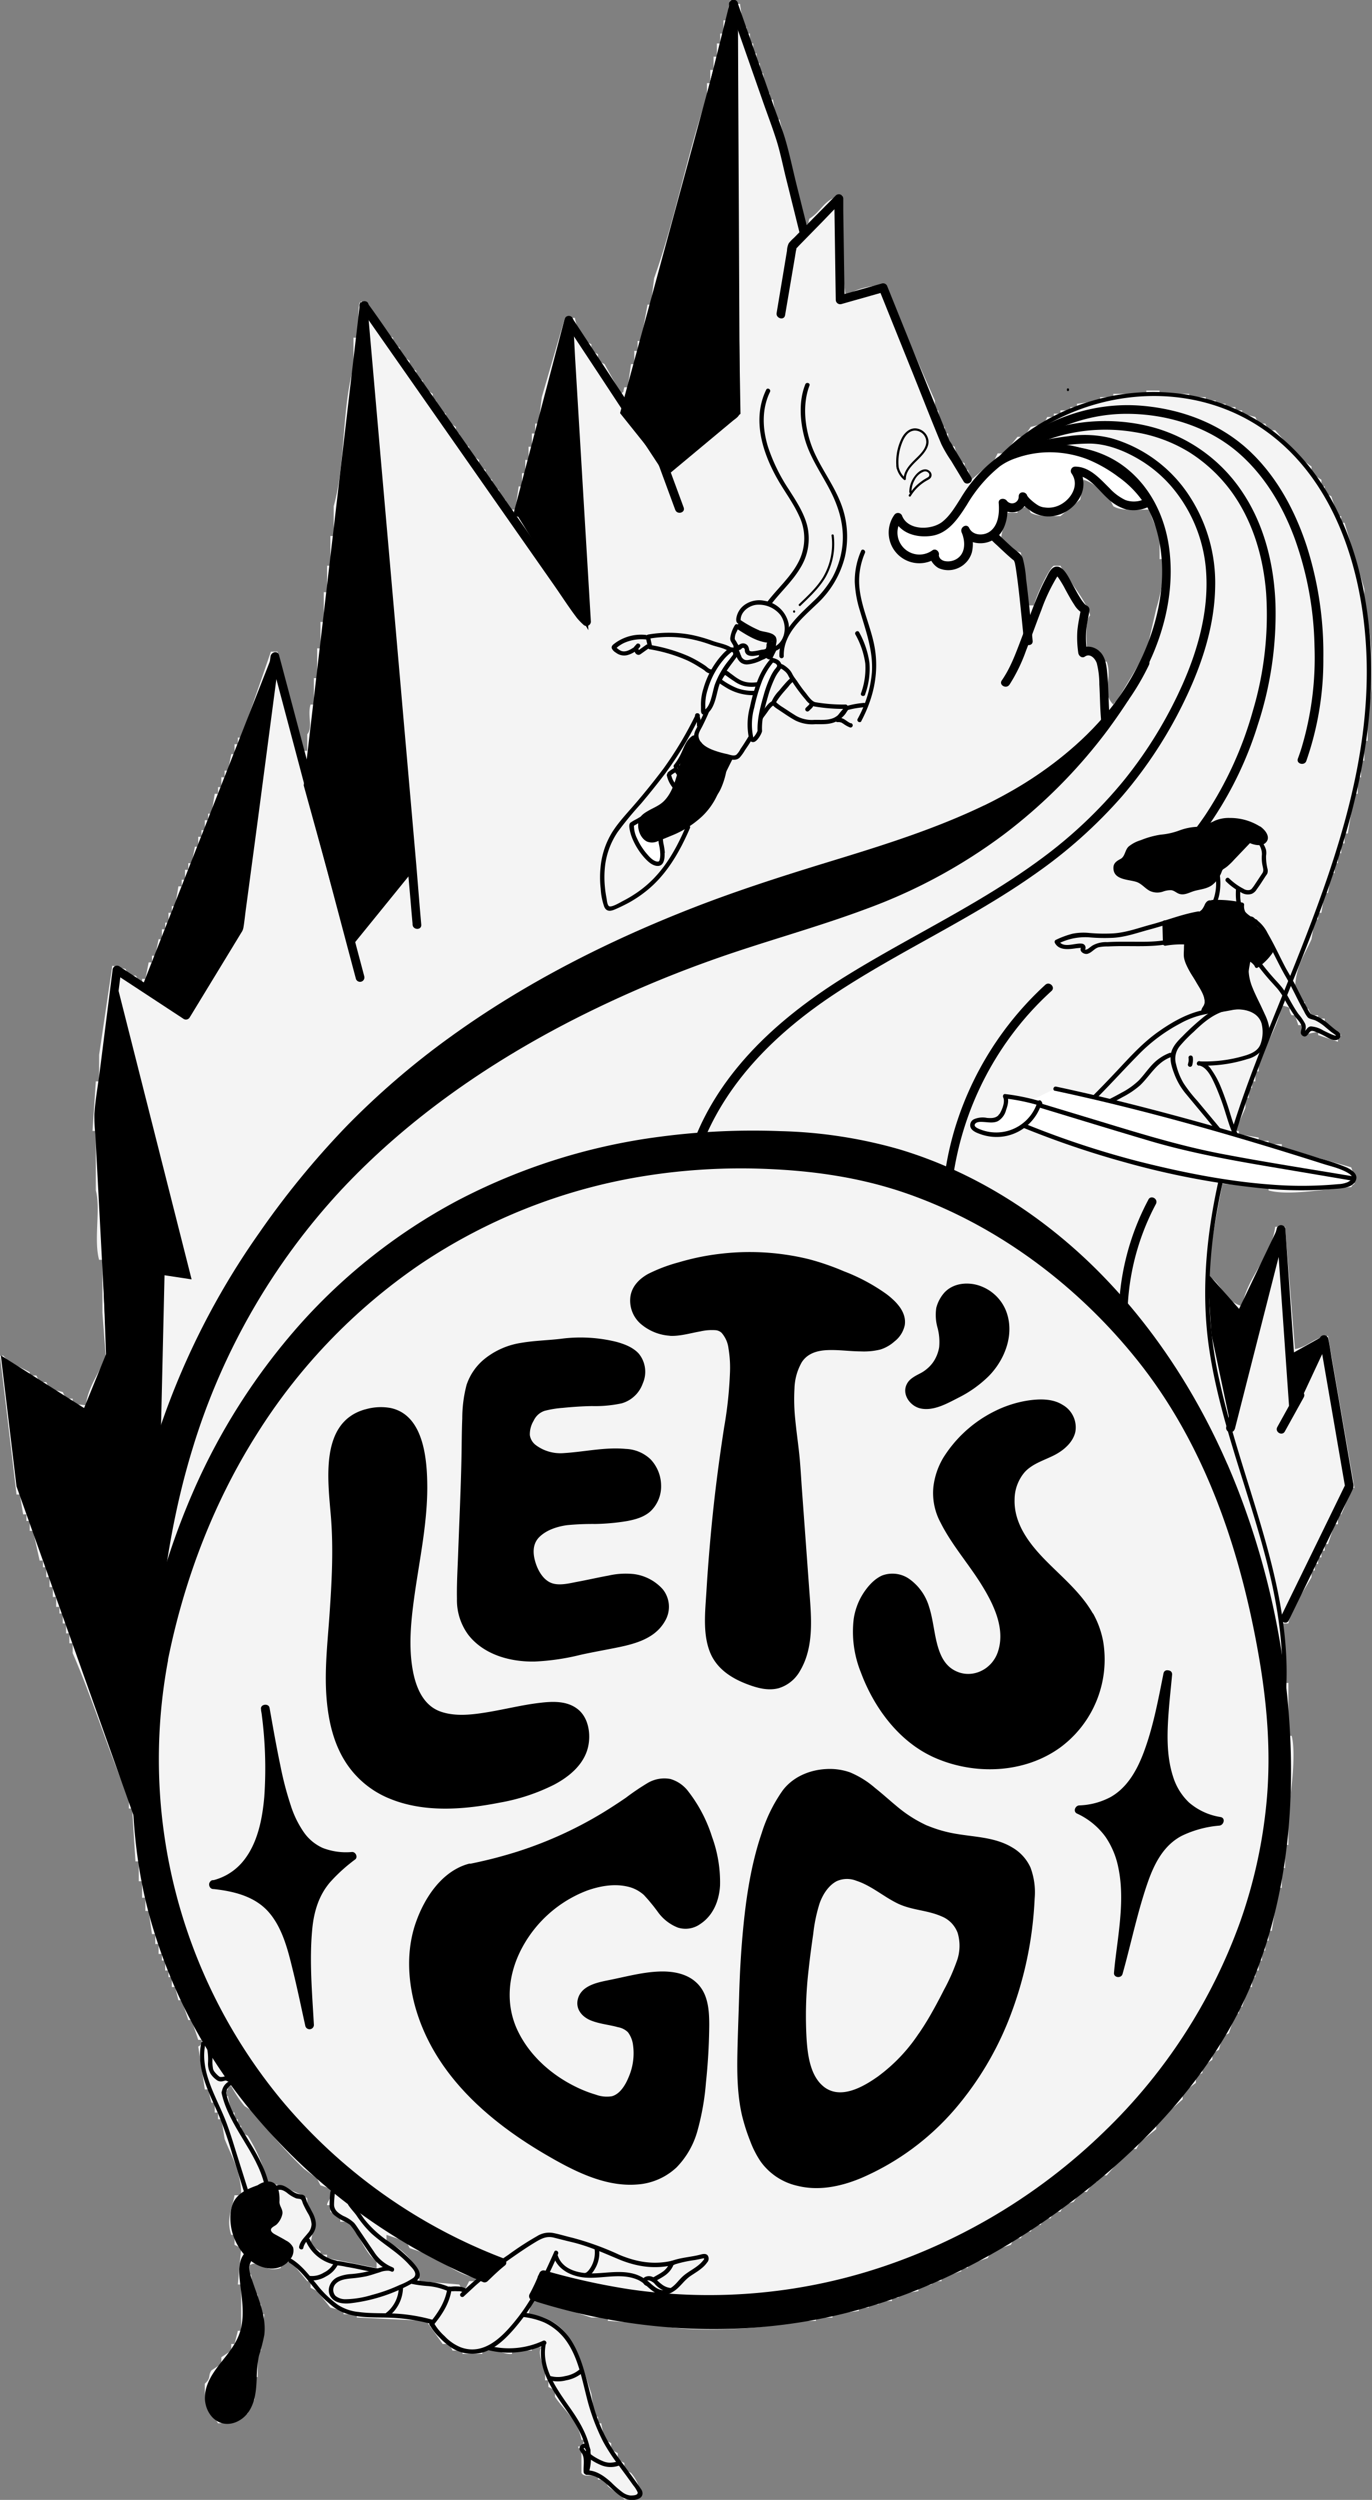 <svg xmlns="http://www.w3.org/2000/svg" viewBox="0 0 415.31 756.33"><rect x="0" y="0" width="415.31" height="756.33" fill="#808080" stroke="none"/><g id="f42c8095-c3a4-4bab-b5e9-009e46b85ede" data-name="Layer 2"><g id="feafbd9e-75f1-4aad-8b6a-409913a9bdd6" data-name="Layer 1"><path d="M413,183.16v-5l-6-20h-1v-2h-1c-.67-2-1.33-4-2-6l-2-1v-2h-1v-2l-3-2v-2l-4-3-7-8h-2c-.33-.66-.67-1.33-1-2h-2c-.33-.66-.67-1.33-1-2l-4-1v-1h-2v-1h-3v-1h-3v-1h-3v-1h-5v-1h-9v-1h-4v1H337v1h-4v1l-7,1v1h-2v1h-3v1h-2v1h-2c-.33.67-.67,1.34-1,2l-4,1-2,3h-2l-4,5h-2c-.33.67-.67,1.34-1,2l-7,6c-.33-1-.67-2-1-3h-1v-2l-2-1c-.33-1.33-.67-2.66-1-4l-2-1v-3h-1v-2h-1c-.33-1.66-.67-3.33-1-5h-1v-3c-5-11.21-10.26-23.52-15-35-3.65.13-9.17,1.14-11,3h-1c-1.52-8.28-1.08-20.13-1-30-5.46.72-6.17,4.72-10,7-.6,2,.14.86-1,2q-4-16-8-32h-1c-.33-2-.67-4-1-6h-1v-2h-1c-.33-2-.67-4-1-6h-1v-3h-1v-3h-1v-3h-1v-3h-1v-2h-1c-.33-2.33-.67-4.66-1-7h-1c-1.13-1.12,0-.42-2-1-.77,2-.29,3.8-1,6h-1v4h-1v3h-1v4h-1v4h-1v4h-1v4c-6,17.52-9.78,37.71-16,55-.33,2.67-.67,5.34-1,8h-1q-1,5.5-2,11h-1v3h-1v4h-1c-.33,2.34-.67,4.67-1,7h-1c-.6,2,.14.86-1,2l-5-9-2-1v-2l-2-1v-2l-2-1a18.69,18.69,0,0,1-3-7h-3q-3.5,12-7,24c-.33,2.67-.67,5.34-1,8h-1v3h-1v4h-1v4h-1v4h-1v4h-1c-.33,2.34-.67,4.67-1,7h-2l-1-3h-1l-1-3-2-1v-2l-2-1v-2l-2-1v-2l-3-2v-2l-2-1-1-3h-1v-2l-3-2v-2l-2-1-1-3h-1v-2l-3-2v-2l-2-1v-2l-2-1v-2l-3-2v-2l-2-1v-2l-2-1c-2.11-3.11-3.22-6.63-6-9-1.13-1.12,0-.42-2-1-1,2.68,0,7.32-1,11h-1v9c-3.59,12.62-2.39,29.4-6,42v9h-1v9H99v8H98v9H97v8H96v9H95v8H94c-1,3.32.79,6.87-1,9v5H92q-4-15-8-30H82l-9,26H72v2H71v3H70c-.33,1.67-.67,3.34-1,5H68v2H67v3H66v2H65c-.33,2-.67,4-1,6H63v2H62v3H61v2H60v3H59c-.33,1.67-.67,3.34-1,5H57v2H56v3H55v2H54c-.33,2-.67,4-1,6H52v2H51v3H50v2H49v3H48c-.33,1.67-.67,3.34-1,5H46v2H45c-.33,1.67-.67,3.34-1,5H43v1c-1.61.17-1.21-1.55-2-2H39l-1-2-4-1q-2,13.5-4,27v8H29q-.49,7.5-1,15h1v18c1.52,5.45-.69,14.93,1,21h1v16q.49,6.51,1,13c-1.53,4.83-5.39,9.15-6,15-2.24-.29-2.64-.08-4-1v-1H20l-1-2-4-1-1-2H12l-1-2H9v-1c-3-1.73-5.89-2.48-8-5H0q2.51,21,5,42H6c.33,2,.67,4,1,6H8v2H9v3h1c.67,3,1.33,6,2,9h1v2h1v3h1v3h1v3h1v3h1v2h1v3h1v3h1v3h1v3c6.06,13.88,11,30.1,17,44v3h1q.49,8,1,16h1v6h1v5h1v4h1c.33,2.34.67,4.67,1,7h1v3h1v3h1v2h1v3h1v2h1v3h1c.33,1.34.67,2.67,1,4h1l2,6h1l2,6h1a1.6,1.6,0,0,1-1,2q1,6.51,2,13h1c.33,1.34.67,2.67,1,4h1v3h1v2h1c.33,2,.67,4,1,6,2,5.08,5,9.89,5,17H71c-.74,4.13-2.6,7.27-1,12h1v3l2,1c-.33,3.67-.67,7.34-1,11h1v14H72c-.33,1.34-.67,2.67-1,4H70v2l-3,2v2l-3,2c-1.16,1.72,0,2.27-2,4-.08,9.33.91,6.82,4,12,5.68-.11,5.61-1.14,9-3,.58-1.39.35-2.25,1-4h1v-7h1v-8h1c.33-3.66.67-7.33,1-11H79v-3H78v-3H77c-.33-2-.67-4-1-6H75v-3h1c2-1.38,4.39,2.62,9,1v-1l3-1,5,6h1v2l2,1,4,5,4,1v1h4v1l21,1,5,7h2c.33.67.67,1.34,1,2h3v1h6v-1c3.6-.95,6.66,1.38,9,1v-1h6v-1h3c-1.52,1.22.31,5.17,1,7v3h1v2l2,1v2c2.72,4.06,7,7.2,8,13h1c-.33.67-.67,1.34-1,2h-1c.3,1.38.33-.24,1,1v7c.94,1.61,3.35.26,5,1v1h2c.33.67.67,1.34,1,2,1.57,1.45,3.61,2.39,5,4a12.6,12.6,0,0,0,5-1,12.35,12.35,0,0,0-3-7l-2-1v-2l-2-1v-2l-2-1v-2l-2-1c-.33-1.66-.67-3.33-1-5h-1v-2h-1c-.33-2.33-.67-4.66-1-7-3.67-10.88-5.72-22.61-19-24,.33-1.33.67-2.66,1-4,6,.61,12.75,3.34,18,5h5v1l14,1c10.11,2.86,34.07,1.59,43-1h6v-1h5v-1l8-1v-1h3v-1h3v-1h4v-1h2v-1l6-1v-1l4-1v-1h3v-1l6-2v-1h2v-1l6-2c.33-.66.67-1.33,1-2l6-2c.33-.66.67-1.33,1-2h2c.33-.66.67-1.33,1-2h2c.33-.66.67-1.33,1-2h2c.33-.66.67-1.33,1-2h2c.33-.66.67-1.33,1-2h2c.33-.66.67-1.33,1-2l3-1,2-3h2l2-3h1c.33-.66.67-1.33,1-2h2l7-8h2c.33-.66.67-1.33,1-2l5-4v-2l8-7v-2l4-3v-2l2-1v-2l3-2v-2l2-1c.33-1.33.67-2.66,1-4l2-1c.67-2,1.33-4,2-6h1v-2h1c.67-2,1.33-4,2-6h1v-3h1v-2h1v-3h1v-3h1v-3h1v-3h1q1-6.49,2-13h1v-6h1v-7h1v-12c.95-3.35,2.33-16.21,1-21h-1v-16h-1c-1.58-5.73.72-13.4-1-18h2c1.21-5.43,4.68-9.65,7-14v-2h1v-2h1v-2h1v-2h1v-2h1c.67-2,1.33-4,2-6h1v-3h1c1.38-2.83,1.86-5,3-8h1q-4-23-8-46c-4.64.64-5.61,3.09-10,4l-3-37h-3c-1.17,9.25-8.35,14.73-10,24-5.39-1.45-5.89-6.47-10-9,.22-10,2.5-19.3,4-28l14,1v1c6.48,1.83,19.22-.83,25-1,.85-1.12-.13-.15,1-1a12.68,12.68,0,0,0-1-5l-21-6v-1h-4v-1h-3v-1l-6-1v-1h-1c.73-2.15,2.26-5.12,3-7v-3h1v-3h1v-2h1v-3h1v-3c2.2-5.06,5.87-10.8,7-17,4.08,1.09,1.22.44,3,3h1c.33,1,.67,2,1,3h1v3l5-1v1l6,2v-1c1.13-.85.16.14,1-1l-5-4v-1h-2v-1h-2l-1-2h-1v-2h-1c-1.16-2,0-2.24-2-4,.27-7.08,2.93-10.24,5-15,.33-2,.67-4,1-6h1v-2h1c.33-2,.67-4,1-6h1c.33-2,.67-4,1-6h1v-3h1v-3h1v-3h1v-3h1q1-6,2-12h1v-5h1v-5h1v-6h1v-9C416.38,206.75,415.18,190.55,413,183.16Zm-299,503-15-3v-1H97v-1l-3-2c.54-4.39,2.5-9-1-12v-2c-.54-.92-10-4.69-12-5a49,49,0,0,0-6-14l-2-1v-2H72v-2H71v-2H70c-.33-1.66-.67-3.33-1-5H68c.6-2-.14-.86,1-2v-1h1a38.9,38.9,0,0,0,4,6l3,2a137.64,137.64,0,0,0,15,17l4,3c.33.67.67,1.34,1,2l3,1c1.14,2.13-1.14,4-1,5h1v2l3,2v1h2c3.55,2.61,5.13,9.42,9,12Zm30,4h-2c-.33.67-.67,1.34-1,2-1.67.5-1.8-1-2-1l-12-1c-.53-5.78-5.63-10.08-10-12v-2l6,2c.33.67.67,1.34,1,2l6,2c4.27,2.3,8.6,6,14,7Zm206-506-3,13-9,15c-1.13.86-.16-.13-1,1-3.62-3.6-.17-8-2-13h-1c-.33-1-.67-2-1-3a9.84,9.84,0,0,0-4-1c-.1-3.27-.58-8.29,1-10-1.29-4.7-6.7-10.69-9-15h-2c-1.52.81-5.59,9.63-6,12h-2c-.05-6.46-1.09-10.85-2-16-3.21-.86-3.53-2.56-6-4,.38-3.54,1.42-4.85,2-8h3v-1l3-1c.33.67.67,1.34,1,2,2.34,1.21,5.47,1,9,1l6-5c.33-2,.67-4,1-6,3.48,1,5.64,3.81,8,6,.33.67.67,1.34,1,2,2.38,1.53,7.22,1.05,11,1,.6,3.09,2.25,5.67,3,8v7h1C353.05,172.93,350.77,181.76,350,184.16Z" style="fill:#f4f4f4;fill-rule:evenodd"/><path d="M302.71,141.8c8.52-4.05,18.49-5.73,27.64-2.82C340,142,347,150.18,349.91,159.73c5.51,18.3-1.8,39.1-13.06,53.72-11,14.23-26.41,24.32-42.22,32.44-17.08,8.77-35.11,15.48-52.94,22.51-19,7.51-38.22,14.74-56.88,23.12a215.17,215.17,0,0,0-26.37,13.68c-7.89,5-15.6,10.25-23.05,15.86a268.09,268.09,0,0,0-39.4,36A215.27,215.27,0,0,0,66.5,399.44a201.42,201.42,0,0,0-18.22,49.43,229.87,229.87,0,0,0-5.34,56.52c.12,5,.4,10.07.81,15.09.13,1.68,2.78,1.69,2.64,0a240.91,240.91,0,0,1,2.23-59.8A201.55,201.55,0,0,1,64.67,409,207.9,207.9,0,0,1,93,364.68,257.07,257.07,0,0,1,132,327c15.19-11.95,31.37-22.56,48.89-30.77,19.09-9,38.91-16.29,58.49-24.08,18-7.13,36.14-13.81,53.47-22.4,16.12-8,31.95-17.82,43.67-31.69,11.87-14,19.76-33.14,17.45-51.76-1.2-9.71-5.58-18.94-13.47-25-7.33-5.61-16.73-7.32-25.75-6a47.47,47.47,0,0,0-13.35,4.19c-1.53.73-.19,3,1.34,2.28Z"/><path d="M220.75,1.63,231,30.89c1.35,3.87,2.84,7.72,4.07,11.64,1.18,3.77,1.94,7.72,2.9,11.54l4,16.1a1.32,1.32,0,0,0,2.55-.7l-3.39-13.55c-1.16-4.64-2.12-9.39-3.49-14-1-3.29-2.27-6.51-3.4-9.74l-6.64-19L223.3.92c-.56-1.59-3.11-.9-2.55.71Z"/><path d="M220.75,1.5l-2.89,11.62-6.92,27.79-8.36,33.61-7.24,29.13c-1.17,4.69-2.48,9.37-3.51,14.09a1.94,1.94,0,0,1-.05.2,1.32,1.32,0,0,0,2.55.7L197.22,107l6.91-27.79,8.36-33.61,7.25-29.13c1.17-4.69,2.48-9.36,3.5-14.08l.06-.21a1.32,1.32,0,0,0-2.55-.7Z"/><path d="M220.7,1.28l.06,12.33.14,29.61.16,35.58.15,31,0,10.15a41.65,41.65,0,0,0,0,4.87,1.33,1.33,0,0,1,0,.2l.39-.93-18.09,15.07L201,141.25l2.07.27-10-15.15-15.95-24.23-3.64-5.54c-.93-1.41-3.22-.09-2.28,1.34l10,15.14,15.95,24.23,3.64,5.54a1.34,1.34,0,0,0,2.07.27l11.76-9.8,7.14-5.95c.8-.67,2.09-1.36,2.14-2.5.1-2,0-4.12,0-6.16l-.06-13.81-.09-19-.1-21.72-.11-21.73-.09-19.36-.06-14.46c0-2.36,0-4.73,0-7.09v-.3a1.32,1.32,0,0,0-2.64,0Z"/><path d="M109,93.15l6.81,9.74,16.26,23.23,19.42,27.75,16.3,23.29c2.29,3.28,4.46,6.68,6.89,9.86a21.21,21.21,0,0,0,1.93,2,1.33,1.33,0,0,0,2.25-.93l-.53-8.95-1.29-21.48-1.55-26-1.35-22.49c-.22-3.65-.35-7.32-.65-11a.81.81,0,0,1,0-.16c-.1-1.68-2.75-1.7-2.64,0l.53,9,1.29,21.49,1.55,26L175.59,177l.44,7.42a25.84,25.84,0,0,0,.21,3.53.86.86,0,0,1,0,.16l2.26-.93-1-1a6,6,0,0,0-.56-.57c-.27-.21,0,0,.06.12l-.17-.24-1-1.44-4.4-6.28L156,155.62l-19.38-27.69-16.86-24.09c-2.76-4-5.48-8-8.3-11.86l-.11-.17c-1-1.38-3.26-.06-2.28,1.34Z"/><path d="M300.39,160.33a1.33,1.33,0,0,0-1.34,1.51,2,2,0,0,0,.56,1,29,29,0,0,0,2.17,2.12c1.69,1.58,3.38,3.22,5.19,4.68.48.39,0,.05,0-.15-.05.13.19.68.23.82.23,1.06.38,2.14.53,3.21.46,3.2.8,6.42,1.14,9.63.38,3.58.73,7.16,1.08,10.75.15,1.68,2.8,1.69,2.64,0-.6-6.29-1.2-12.58-2-18.84a32.64,32.64,0,0,0-1-6.15c-.47-1.39-2.21-2.41-3.25-3.35s-2.15-2-3.21-3c-.4-.38-.8-.76-1.19-1.15-.15-.15-.29-.31-.43-.46a1.06,1.06,0,0,0-.1-.12,1.22,1.22,0,0,1,.21,1.07l-.92.92-.31.05c1.69.16,1.68-2.49,0-2.64Z"/><path d="M305.58,207.14a50.1,50.1,0,0,0,5-10.29c1.61-4.08,3.06-8.22,4.65-12.31a54,54,0,0,1,5-10.44,2.8,2.8,0,0,0,.24-.36c0,.14-.35.21-.15.17-.15,0-.2.12-.38.12l-.2,0c-.19-.09-.21-.1-.08,0s.53.51.68.71a32.31,32.31,0,0,1,2.16,3.62c.85,1.54,1.68,3.1,2.66,4.56a7.1,7.1,0,0,0,3,2.84l-.93-1.62c-.4,2.23-.9,4.46-1.11,6.72a31.51,31.51,0,0,0,.28,6.65c.1.88,1.08,1.78,2,1.14,1.56-1.12,3.13.59,3.6,2a25.79,25.79,0,0,1,.77,6.38c.21,3.61.21,7.21.54,10.81.15,1.68,2.8,1.7,2.64,0-.42-4.57-.34-9.17-.75-13.75-.22-2.38-.44-5.1-2.22-6.9-1.52-1.52-4.08-2.15-5.92-.84l2,1.14a32,32,0,0,1-.3-6.41c.17-2.11.67-4.19,1-6.26a1.38,1.38,0,0,0-.92-1.63c.21.09-.23-.18-.23-.18a4.68,4.68,0,0,1-.53-.56,14.26,14.26,0,0,1-1.22-1.74c-.87-1.4-1.63-2.86-2.43-4.29-.89-1.6-2.64-5.64-5.09-4.92-1.34.4-2.14,2.4-2.75,3.52a61.18,61.18,0,0,0-2.62,5.63c-1.78,4.26-3.3,8.63-4.94,12.94s-3.2,8.55-5.77,12.25c-1,1.4,1.32,2.72,2.28,1.33Z"/><path d="M373.78,432.4l5.16-20.28,8.24-32.33,1.89-7.43-2.59-.35,1.25,18,2,28.65.46,6.58c.08,1.18,1.86,2,2.46.67l8.15-17.47,1.15-2.47-2.41-.31,2.59,15,4.11,23.84.95,5.49.13-1-6.56,13.46L390.23,484l-2.4,4.93c-.75,1.52,1.53,2.86,2.28,1.33l6.74-13.84,10.53-21.59c.73-1.49,1.57-3,2.2-4.51a2.87,2.87,0,0,0,0-1.74l-.48-2.8L405.19,423l-2-11.51c-.36-2.09-.64-4.2-1.08-6.27l-.06-.3a1.33,1.33,0,0,0-2.41-.32l-8.15,17.46-1.15,2.47,2.46.67-1.25-18-2-28.65-.46-6.58a1.32,1.32,0,0,0-2.59-.35l-5.17,20.28-8.24,32.32-1.89,7.43a1.32,1.32,0,0,0,2.55.71Z"/><path d="M170.91,96.54l-5.16,19.64-8.22,31.3-1.89,7.17a1.32,1.32,0,0,0,2.55.7l5.16-19.64,8.22-31.3,1.89-7.17a1.32,1.32,0,0,0-2.55-.7Z"/><path d="M105.75,173.07l.58-8.06,1.39-19.23,1.67-23.26,1.46-20.2c.23-3.24.69-6.55.7-9.79,0,0,0-.1,0-.15.12-1.69-2.52-1.68-2.64,0l-.58,8.06L107,119.68l-1.68,23.25-1.45,20.21c-.24,3.23-.7,6.54-.71,9.79,0,0,0,.09,0,.14-.12,1.7,2.52,1.69,2.64,0Z"/><path d="M237.64,95.41l3-17.7.29-1.8a3.5,3.5,0,0,0,.17-1c0-.14.23-.45-.14.14s-.16.25,0,.17a7.09,7.09,0,0,0,.77-.78l7.21-7.36L254.79,61l-2.25-.93.39,26.83.06,3.8A1.34,1.34,0,0,0,254.66,92l13-3.68-1.63-.92,9.18,22.81c3.25,8,6.38,16.16,9.74,24.17a39.67,39.67,0,0,0,2.94,5l3.8,6.29c.88,1.45,3.17.13,2.28-1.33L290.82,139l-2.22-3.68a11.4,11.4,0,0,0-1.17-1.93c-.07-.08.19.47.08.19l-.15-.36-.55-1.37-2-5L272.11,95.37l-3.5-8.69a1.34,1.34,0,0,0-1.62-.92l-13,3.67,1.67,1.27-.4-26.83,0-3.8a1.34,1.34,0,0,0-2.26-.93L240.29,72a13.34,13.34,0,0,0-1.52,1.58,5.56,5.56,0,0,0-.54,2.25l-1.76,10.57-1.38,8.28c-.28,1.66,2.27,2.38,2.55.7Z"/><polygon points="222.59 57.2 223.75 124.97 201.94 142.1 188.18 124.89 220.3 6.72 222.59 57.2"/><path d="M201.87,142.71,187.7,125l.05-.22L220.61,3.9,223,57.2l1.15,68Zm-13.21-17.92L202,141.48l21.28-16.72-1.15-67.54L220,9.55Z"/><polygon points="109.02 95.06 125.03 262.79 105.87 286.36 92.39 237.6 109.02 95.06"/><path d="M105.67,287.3,91.94,237.64v-.09L109.07,90.89l16.42,172-.12.14ZM92.83,237.57l13.23,47.85,18.51-22.77L109,99.23Z"/><path d="M110.29,295.47l-8.72-32.85-13.9-52.36-3.19-12c-.41-1.56-2.41-1-2.59.35L80,213.09,75.91,244l-3.74,28.45-1,7.42c0,.24-.09.5-.1.74,0,.58,0-.45.14-.44a14.73,14.73,0,0,0-1.56,2.57l-14.12,23.2-.37.6,1.81-.47L36.08,292.33a1.34,1.34,0,0,0-2,1.14L30.2,324.15c-.54,4.25-1.34,8.56-1.62,12.83a51,51,0,0,0,.28,6.18l2,38,.87,16.49c.1,2,.12,4,.4,6l4.64,32.46.14,1,.14-1L26.31,461.43,21.63,472.5a3.35,3.35,0,0,0,.06,2.6q1.1,3.79,2,7.63C25.85,491.1,28,499.88,28,508.57a1.32,1.32,0,0,0,2.64,0c.07-7.48-1.58-15-3.27-22.27-1-4.4-2.14-8.79-3.44-13.11l-.13,1,15.16-35.82a4.36,4.36,0,0,0,.55-2c0-.49-.14-1-.21-1.48l-1.43-10L34.69,403c0-.24-.07-.48-.1-.72s0,.53,0,.17c0-.51,0-1-.08-1.53l-.38-7.27-1.29-24.55-1.26-24c-.15-2.87-.67-5.95-.31-8.82l5.28-41.68.15-1.18-2,1.14,20.92,13.73a1.33,1.33,0,0,0,1.8-.47l13-21.34,2.62-4.31a3.84,3.84,0,0,0,.65-1.56c.3-1.8.48-3.62.72-5.43L78,248.39l4.19-31.8,1.56-11.82a39.38,39.38,0,0,0,.77-5.9,2.19,2.19,0,0,1,0-.27l-2.59.35,8.72,32.85,13.9,52.36,3.19,12a1.32,1.32,0,0,0,2.54-.7Z"/><polygon points="81.56 201.66 43.7 298.02 56.32 307.2 72.02 281.77 81.56 201.66"/><path d="M56.45,307.84l-13.28-9.66.12-.32L82.4,198.31,72.4,282Zm-12.21-10,12,8.7,15.4-24.95L80.72,205Z"/><polygon points="34.46 295.91 29.86 336.74 32.54 409.78 25.66 426.61 0.8 410.93 5.39 449.64 44.2 558.54 47.65 459.88 49.37 385.31 57.4 386.54 34.46 295.91"/><path d="M44.56,560.86,5,449.69.25,410.06,25.45,426,32.1,409.7l-2.68-72.94,4.87-43.3L58,387.07l-8.2-1.25-1.71,74.07ZM5.83,449.54l38,106.68,3.36-96.36,1.74-75.06,7.87,1.2L34.62,298.36,30.3,336.79,33,409.86l-7.11,17.4L1.35,411.79Z"/><path d="M110.82,427.7l-.34.09c-13,3.81-9.51,22.39-8.84,33.14.86,13.74-.73,27.89-1.53,41.68-1.29,22.22,4.9,40.81,30.3,43.07,11.28,1,47.73-3.18,46.57-20.86-1.4-21.31-38.37,5.81-49.72-10-8.21-11.42-2.37-35.6-.6-48.06C128.32,455.12,132.13,421.78,110.82,427.7Z"/><path d="M110.46,426.42c-13.72,3.92-11.19,21.45-10.3,32.34.81,9.93.27,19.9-.42,29.82-.6,8.62-1.63,17.34-.82,26,.58,6.2,2,12.44,5.25,17.83a28.51,28.51,0,0,0,13.62,11.69c10.5,4.39,22.55,3.42,33.46,1.28a59.24,59.24,0,0,0,16.57-5.48c4.28-2.28,8.42-5.63,9.93-10.41,1.25-3.94.68-9.41-2.66-12.22s-7.92-2.54-11.86-2.06c-5.26.63-10.41,1.94-15.63,2.8-4.6.76-9.68,1.4-14.18-.16-5.22-1.8-7.44-7.15-8.41-12.19-1.41-7.37-.62-15.17.4-22.54,1.51-10.94,3.88-21.74,3.93-32.84,0-8.3-.88-22.12-11.09-24.29a16.58,16.58,0,0,0-7.79.45,1.32,1.32,0,0,0,.71,2.55c4.23-1.15,8.63-.85,11.45,2.76,2.7,3.46,3.51,8.35,3.87,12.64.83,9.92-.67,19.73-2.28,29.39a152.2,152.2,0,0,0-2.53,21.91c-.13,6.53.4,13.87,4.16,19.45,5.89,8.73,17.95,6.35,26.69,4.64,4.68-.91,9.42-2.11,14.21-2.19a12.67,12.67,0,0,1,5.16.77,5.65,5.65,0,0,1,3,3,11,11,0,0,1-2.13,11.52c-3.34,3.74-8.21,5.92-12.88,7.49a80.3,80.3,0,0,1-16.59,3.56,65.56,65.56,0,0,1-13.06.41c-6.49-.6-13.17-2.51-18.25-6.76a28.56,28.56,0,0,1-8.82-14.2,60.24,60.24,0,0,1-1.83-19.2c.43-10.12,1.54-20.2,1.8-30.34.11-4.73.08-9.48-.28-14.2-.23-3-.53-5.91-.7-8.87-.32-5.66-.53-12.31,2.65-17.29a10.8,10.8,0,0,1,6.35-4.52A1.32,1.32,0,0,0,110.46,426.42Z"/><path d="M142.54,419.22c-1.38,4.28-1.37,12.09-1.46,17.59-.06,4.32-.15,8.63-.31,12.95-.38,10.16-.76,20.32-1.05,30.48-.09,3.23-.17,6.54.92,9.6,2.22,6.25,9,10.2,15.83,11.18s13.75-.47,20.46-2c5.11-1.18,16.22-2.5,20.23-5.75,2.46-2,4.39-4.94,4.06-8-.5-4.63-5.79-7.46-10.64-7.91s-17.82,3.76-22.65,3.16-7.73-6.94-7.72-11.6c0-5.63,7.07-8.62,12.94-9s18.32.24,22.69-3.52c5-4.26,3.47-13.33-2.61-15.93-5.07-2.17-16.71-.05-22.24.41s-12.63-2.62-11.89-7.89c.4-2.81,2.22-6.48,5-7.36s7.39-1.13,10.35-1.42c4-.4,13.15.36,16.07-2.22s4.42-6.93,2.69-10.37c-2.74-5.45-16.33-6.22-22.59-5.39-7.27,1-15.19.34-21.41,4.59A15.91,15.91,0,0,0,142.54,419.22Z"/><path d="M141.27,418.87a39.85,39.85,0,0,0-1.34,10.26c-.17,4-.16,8-.24,12-.2,9.55-.65,19.11-1,28.66-.16,4.62-.46,9.28-.37,13.9a17.63,17.63,0,0,0,3.5,11c4.73,6,12.74,8.15,20.06,8a70,70,0,0,0,13.72-2c3-.67,6-1.22,9.05-1.81,6.1-1.2,13.24-2.48,16.6-8.36a8.43,8.43,0,0,0-.67-9.74,14.18,14.18,0,0,0-8.77-4.56,23.32,23.32,0,0,0-7.63.47c-3.11.56-6.18,1.27-9.29,1.85-2.25.42-5,1.15-7.29.6-2.86-.67-4.61-3.64-5.45-6.24s-1.1-5.66,1.07-7.84,5.5-3.24,8.51-3.64a81.52,81.52,0,0,1,8.42-.35,65.08,65.08,0,0,0,9.66-.88c2.6-.48,5.37-1.26,7.31-3.16a10.43,10.43,0,0,0,3-7.66,11.72,11.72,0,0,0-3.14-7.81,11.48,11.48,0,0,0-7.57-3.2c-6.28-.59-12.47.89-18.7,1.27a12.47,12.47,0,0,1-8.49-2.4,4.65,4.65,0,0,1-1.84-3.06,8,8,0,0,1,1.16-4.34,5.59,5.59,0,0,1,3.35-3,31,31,0,0,1,5.41-.88c3-.3,5.91-.5,8.9-.55a38.22,38.22,0,0,0,9-.83,9.55,9.55,0,0,0,6.36-6,8.68,8.68,0,0,0-1.17-9c-1.71-1.91-4.33-2.92-6.74-3.58a45.32,45.32,0,0,0-17.05-.92c-3.93.45-7.9.54-11.8,1.2a23.3,23.3,0,0,0-10.75,4.57,17.08,17.08,0,0,0-5.78,8.05c-.54,1.62,2,2.31,2.55.71a15.18,15.18,0,0,1,6.4-7.81,23.9,23.9,0,0,1,10.59-3.29c3.53-.4,7.09-.64,10.64-1a44.2,44.2,0,0,1,8,0,30.74,30.74,0,0,1,8.34,1.67c2.07.76,4.12,1.95,4.71,4.21a7.78,7.78,0,0,1-3.34,8.08c-2.28,1.27-5.42,1.21-7.94,1.29-2.69.09-5.36.1-8,.34-1.82.16-3.64.32-5.45.56a16.23,16.23,0,0,0-4.87,1.18c-2.76,1.36-4.46,4.71-5,7.63a7.2,7.2,0,0,0,3.16,7.19,15.1,15.1,0,0,0,8.43,2.67,59.76,59.76,0,0,0,8.33-.8,70.07,70.07,0,0,1,9.82-.59c2.59.07,5.29.38,7.24,2.25,3.54,3.39,3.77,10.37-.85,13-2.35,1.32-5.27,1.68-7.91,1.95-3,.3-6.06.37-9.09.44-5.6.13-12.24.62-16.13,5.26s-1.61,12.33,2.53,16a8.91,8.91,0,0,0,7,2.09,69.59,69.59,0,0,0,8.49-1.41c5.32-1.09,11.05-2.94,16.26-.51,2.73,1.28,5.32,3.74,4.71,7-.58,3.1-3.2,5.53-6,6.72-5.39,2.3-11.41,2.79-17.07,4.05-8.15,1.81-16.88,3.79-25,.78a18,18,0,0,1-8-5.66c-2.44-3.19-2.8-7.06-2.74-10.95.16-9.18.58-18.36.92-27.53.31-8.4.3-16.81.65-25.2a37,37,0,0,1,1.25-9.55C144.32,418,141.78,417.25,141.27,418.87Z"/><path d="M202.94,402.84h.15c3.5.14,11-2.47,14.42-1.57,8.6,2.3,3.22,28.58,2.11,36.31q-3.28,23-4.6,46.2c-.78,13.82-.24,20.91,14,25.33,8.37,2.61,12.55-2.79,14.36-10.27,1.23-5,.86-10.29.48-15.45q-1.55-21.06-3.08-42.14c-.59-8.09-4.62-25.49,2.51-31.77,4.2-3.7,12-1.94,17.31-1.94,2.7,0,5.58-.05,7.83-1.56,15.86-10.69-17.61-22.21-24-23.75a74.27,74.27,0,0,0-41.1,1.78c-4.76,1.63-11.35,3.57-11.26,9.78C192.07,399.27,198.1,402.62,202.94,402.84Z"/><path d="M202.94,404.16c3,.12,6.12-.85,9.09-1.36a15.55,15.55,0,0,1,4.56-.36,3.06,3.06,0,0,1,1.83.79,8.69,8.69,0,0,1,2.1,4.75,34.94,34.94,0,0,1,.44,7.44,122.14,122.14,0,0,1-1.74,16.29c-1.07,6.82-2,13.65-2.81,20.5q-1.69,14.67-2.58,29.4c-.35,5.74-1.11,12.16.88,17.71,1.86,5.21,6.28,8.23,11.27,10.15,3.1,1.19,6.48,2.17,9.78,1.27a11.12,11.12,0,0,0,6.42-5.24c4.4-7.41,3.36-16.56,2.77-24.74l-2.2-30.07c-.29-4-.48-8-.95-12-.34-3-.76-6-1.05-9a58.46,58.46,0,0,1-.26-9.63,17,17,0,0,1,2.19-7.89c1.68-2.65,4.56-3.53,7.57-3.69,3.44-.18,6.87.36,10.31.38a20.65,20.65,0,0,0,6-.59,11.63,11.63,0,0,0,4.2-2.42,8.46,8.46,0,0,0,3.11-4.9c.64-4-2.62-7.22-5.53-9.43a57.1,57.1,0,0,0-12.89-6.9A77.47,77.47,0,0,0,245,381a75.32,75.32,0,0,0-26.08-1.77,73.92,73.92,0,0,0-13.49,2.69,48.15,48.15,0,0,0-9.24,3.5c-2.61,1.44-4.85,3.67-5.34,6.72a9.34,9.34,0,0,0,3.5,8.72,15.06,15.06,0,0,0,8.64,3.28c1.7.09,1.7-2.55,0-2.64a11.75,11.75,0,0,1-8-3.66,6.13,6.13,0,0,1-.48-7.75c1.71-2.22,4.66-3.28,7.21-4.17a82,82,0,0,1,11.59-3.22,74,74,0,0,1,50.87,9.15,25.16,25.16,0,0,1,4.89,3.76,9.53,9.53,0,0,1,1.51,1.92,5.19,5.19,0,0,1,.71,1.84,4.55,4.55,0,0,1-1.47,3.73,10.33,10.33,0,0,1-3,2.24,13.54,13.54,0,0,1-5.72.86c-6.08,0-13.95-2.14-18.94,2.48-4.18,3.87-4.53,10.54-4.38,15.85.17,5.75,1.26,11.41,1.68,17.14q1.06,14.49,2.12,29c.35,4.81.72,9.61,1.05,14.41.31,4.57.51,9.23-.62,13.71-.69,2.76-1.77,5.64-3.87,7.65a8,8,0,0,1-7.53,1.75c-4.87-1.1-10.4-3.6-12.78-8.26s-1.79-10.21-1.54-15.09c.49-9.38,1.27-18.75,2.27-28.09.79-7.41,1.69-14.83,2.88-22.19.82-5.08,1.6-10.16,2-15.29.35-4.7.66-10.05-1-14.55a7.68,7.68,0,0,0-3.29-4.23c-2.32-1.25-5.28-.66-7.74-.23-2.74.47-5.59,1.38-8.39,1.27C201.24,401.44,201.25,404.08,202.94,404.16Z"/><path d="M287,391.86a9.06,9.06,0,0,0-2.4,5.33c-.05,2.84,1.07,5.59,1.18,8.43a12.1,12.1,0,0,1-6,10.73c-1.59.91-3.53,1.6-4.23,3.29-.9,2.17,1.08,4.67,3.37,5.19s4.65-.36,6.8-1.3c5.53-2.41,10.95-5.54,14.61-10.34s5.24-11.55,2.65-17a11.85,11.85,0,0,0-11.49-6.51A8.79,8.79,0,0,0,287,391.86Z"/><path d="M286,390.93a11.1,11.1,0,0,0-2.58,4.75,14.09,14.09,0,0,0,.34,5.88,16.72,16.72,0,0,1,.53,6,11.07,11.07,0,0,1-2,4.81,11.25,11.25,0,0,1-4,3.27c-1.43.75-3,1.56-3.76,3.05-1.65,3.09.92,6.66,4,7.4,3.89.93,8.08-1.41,11.43-3.14a35.8,35.8,0,0,0,9.38-6.66c5.06-5.17,8-13.17,5-20.15a13.26,13.26,0,0,0-8.32-7.31c-3.4-1-7.46-.54-10,2.09-1.19,1.21.68,3.08,1.87,1.86,4.13-4.19,11.37-.76,13.73,3.65,3,5.63.61,12.75-3.38,17.21a30.42,30.42,0,0,1-7.82,6.08c-1.43.81-2.89,1.54-4.39,2.22a15.34,15.34,0,0,1-5.2,1.69,3.94,3.94,0,0,1-3.74-1.58,2.08,2.08,0,0,1,.65-3.05c1.14-.84,2.51-1.31,3.67-2.14a13.86,13.86,0,0,0,3.24-3.29,13.53,13.53,0,0,0,2.21-9.93,47.94,47.94,0,0,1-1-6,7.32,7.32,0,0,1,2-4.81C289,391.52,287.17,389.65,286,390.93Z"/><path d="M142.69,565.14a124,124,0,0,0,50.22-22.09c2.8-2,6-4.27,9.37-3.63,2.87.53,4.95,3,6.55,5.44a49,49,0,0,1,7.5,19.78c.69,4.78.55,10.06-2.41,13.88-1.47,1.91-4.3,3.9-6.8,3.68a8.16,8.16,0,0,1-4.33-1.9c-2.51-2-4.13-4.9-6.29-7.29-5.14-5.68-14.38-4.41-20.8-1.71a39.18,39.18,0,0,0-21.87,24.47c-4.15,14.47,3.88,27.16,16,34.75,3.43,2.16,10.91,5.66,14.93,5.15,6.73-.84,11-15.85,6.14-21.71-3.06-3.67-15.34-1.64-14.85-8.2.24-3,3.89-4.38,6.88-5l9.1-1.9c6.66-1.39,14.93-2.21,19,3.27,2.14,2.9,2.33,6.77,2.32,10.38a173.82,173.82,0,0,1-1.53,22.34c-1.07,8-3.19,16.8-9.78,21.53-9.22,6.63-22.09,2.18-32-3.28-12.17-6.68-23.83-14.78-32.4-25.7s-13.83-25-12-38.73c1.22-9.35,7.68-21.14,16.81-23.49"/><path d="M143,566.42a129.57,129.57,0,0,0,27.47-8.73A121.65,121.65,0,0,0,183.26,551c4.2-2.52,8.11-5.41,12.17-8.12,2-1.31,4.37-2.72,6.83-2.13,2.21.52,3.82,2.41,5.06,4.2a46.87,46.87,0,0,1,6.35,13.59c1.3,4.54,2.33,9.69,1.32,14.39-.82,3.8-4.35,9.18-9,7.7s-6.38-6.95-9.92-9.81a16,16,0,0,0-11.06-3.1c-8.49.48-16.48,5-22.4,10.88-6.19,6.18-10.74,14.58-11.21,23.43-.45,8.4,3.2,16.35,8.86,22.41a42.69,42.69,0,0,0,9.71,7.74,38.17,38.17,0,0,0,10.88,4.48c3.13.68,5.93.37,8.29-1.92a17.58,17.58,0,0,0,4.41-8.31,18.86,18.86,0,0,0,.12-9.75,7.83,7.83,0,0,0-5.26-5.64c-2.66-.89-5.49-1.07-8.15-2a5,5,0,0,1-2.6-1.61,2.66,2.66,0,0,1,.47-3.3c1.3-1.3,3.34-1.78,5.07-2.15,2.62-.56,5.24-1.09,7.86-1.64,4.05-.84,8.35-1.73,12.48-1a9.19,9.19,0,0,1,8,7.5,34.08,34.08,0,0,1,.39,7.35q-.06,4.31-.33,8.61a131.15,131.15,0,0,1-1.74,15.55,33.81,33.81,0,0,1-4.31,12.23,16.37,16.37,0,0,1-9.92,7.22c-4.4,1.08-9,.41-13.32-.85a62.74,62.74,0,0,1-12.7-5.58,147.57,147.57,0,0,1-12.67-7.86c-8-5.59-15.4-12.3-20.9-20.41-9.85-14.52-14.39-35.85-2.25-50.52a17.82,17.82,0,0,1,8.87-6.18,1.32,1.32,0,0,0-.7-2.54c-8.08,2.16-13.35,10.11-16,17.56-3.16,8.78-2.53,18.66.25,27.46,6.2,19.61,22.41,33.42,39.68,43.39,8,4.64,17.33,9.39,26.91,8.64a19.32,19.32,0,0,0,12-5.18,25.54,25.54,0,0,0,6.36-11.2,76.79,76.79,0,0,0,2.53-14.43q.92-8.68,1-17.42c0-4.53-.33-9.55-3.87-12.84-3-2.83-7.33-3.51-11.33-3.36-4.79.19-9.49,1.42-14.16,2.39-3.63.76-9.08,1.48-10.34,5.7-.93,3.08,1.07,5.55,3.78,6.67s5.56,1.3,8.31,2.08a5.74,5.74,0,0,1,3,1.52,8.1,8.1,0,0,1,1.52,3.71,18.18,18.18,0,0,1-1.26,9.77c-.92,2.28-2.55,5.18-5.11,5.89a9.53,9.53,0,0,1-4.9-.49,37,37,0,0,1-5.77-2.24c-7.44-3.57-14.11-9.4-17.75-16.89-4-8.18-3-17.4,1.21-25.27A37.48,37.48,0,0,1,177.66,572c3.77-1.34,8-2.15,12-1.29a11,11,0,0,1,5.27,2.63,56.26,56.26,0,0,1,4.43,5.42,13.56,13.56,0,0,0,5.8,4.41,7.64,7.64,0,0,0,6.71-1c4-2.58,5.83-7.09,6.09-11.74a40.14,40.14,0,0,0-2.44-14.75A43.94,43.94,0,0,0,208.36,542a10.47,10.47,0,0,0-5.4-3.77,9.92,9.92,0,0,0-7.08,1.31,73.59,73.59,0,0,0-6.44,4.37q-3.08,2.11-6.25,4.08A120.16,120.16,0,0,1,156.6,560.2a137.42,137.42,0,0,1-14.26,3.67c-1.67.34-1,2.89.7,2.55Z"/><path d="M280.38,553.64a34.71,34.71,0,0,1-4-2c-6.55-3.87-10.47-9-17-12.94s-16.83-2.48-21.42,3.83c-10.77,14.8-12.61,45.5-13,65.39-.2,10.4-1.54,24.09,1.53,34s5.9,16.14,16.06,18.36c8.65,1.88,18-2.06,25.62-6.5,27.68-16.09,41.85-47.31,43.65-78.36.22-3.68.21-7.58-1.58-10.8-3-5.39-9.86-7.11-16-7.79C289.07,556.25,284.76,555.51,280.38,553.64Zm-1.29,62.43c-4.34,6.3-9.59,11.84-16.61,15.75-3.5,1.95-7.73,3.32-11.49,1.93-5.52-2-7.47-8.78-8-14.64-1.15-12,.33-24,2.11-35.93.58-3.89,1.25-7.9,3.4-11.19,6.92-10.61,16.3-1,23.74,2.69,5.42,2.72,14.45,2,17.91,7.72,3.83,6.34,0,13.66-2.9,19.5A119.51,119.51,0,0,1,279.09,616.07Z"/><path d="M281.05,552.5a39.33,39.33,0,0,1-8.91-5.46c-2.47-2-4.79-4.15-7.28-6.12a27.74,27.74,0,0,0-7.56-4.7,18.47,18.47,0,0,0-7.3-1c-5,.28-10,2.38-13.09,6.49a46.28,46.28,0,0,0-6.32,12.82c-3.63,10.63-5.09,22-6,33.12-.43,5.39-.7,10.79-.85,16.2-.17,5.83-.41,11.66-.53,17.49-.12,6.28,0,12.71,1.44,18.85a59.68,59.68,0,0,0,2.5,7.74,29.13,29.13,0,0,0,3.08,6,18.73,18.73,0,0,0,11.2,7.39c6.49,1.6,13.16.18,19.21-2.34a78.2,78.2,0,0,0,28.61-21.1,95.82,95.82,0,0,0,17.11-29.46,113,113,0,0,0,6.83-34,21.33,21.33,0,0,0-1.26-9.41,13.4,13.4,0,0,0-5.4-6c-5.1-3.12-11.07-3.19-16.79-4.14a39.72,39.72,0,0,1-9-2.53,1.33,1.33,0,0,0-1.62.93,1.35,1.35,0,0,0,.92,1.62,39.66,39.66,0,0,0,8.82,2.5c2.91.49,5.87.67,8.77,1.23,5,1,10.48,3.07,12.22,8.32,1,2.92.81,6.07.62,9.1-.17,2.71-.43,5.43-.8,8.13a113.4,113.4,0,0,1-3.44,16.23,98,98,0,0,1-13.94,29.36A79.55,79.55,0,0,1,268.52,652c-5.41,3.25-11.3,6.13-17.6,7.11-5.12.8-10.87,0-15.15-3.13-3.43-2.49-5.28-6.5-6.67-10.38a55.18,55.18,0,0,1-3.19-16.48c-.26-6.09.09-12.18.29-18.27.17-5,.24-10,.49-15a182.75,182.75,0,0,1,4-32.13,72.92,72.92,0,0,1,4.6-14.08c1.89-4.08,4.16-8.14,8.32-10.21A16.65,16.65,0,0,1,257.2,539a31.23,31.23,0,0,1,7.23,5c2.33,1.95,4.58,4,7,5.86a39.3,39.3,0,0,0,8.28,5C281.26,555.45,282.6,553.17,281.05,552.5Z"/><path d="M278,615.4a51,51,0,0,1-12.28,12.85c-4.41,3.12-11.27,7.09-16.35,3.08-4-3.18-4.82-9.17-5.18-13.93a119.36,119.36,0,0,1,.6-21.63c.38-3.6.87-7.17,1.39-10.75a47,47,0,0,1,1.94-9.24c.94-2.6,2.63-5.32,5.15-6.64a7.61,7.61,0,0,1,5.94-.13c4.56,1.48,8.23,4.8,12.5,6.87s9,2,13.28,3.9a8.58,8.58,0,0,1,4.89,5,13.59,13.59,0,0,1-.34,8.79,59.68,59.68,0,0,1-3.77,8.4c-1.58,3.11-3.22,6.19-5,9.17-.88,1.45-1.79,2.87-2.75,4.26s1.33,2.73,2.28,1.33a114.82,114.82,0,0,0,10.48-19c2.45-5.63,4-13.06-1-17.89-3.77-3.67-9.46-3.9-14.25-5.29-4.94-1.44-8.85-5.15-13.52-7.22a13.29,13.29,0,0,0-7.16-1.37,10.23,10.23,0,0,0-6.6,4.19,21.43,21.43,0,0,0-3.83,9.25c-.71,3.65-1.16,7.37-1.65,11.06A141.8,141.8,0,0,0,241.31,614c.21,5.81.63,12.45,4.3,17.26a10.8,10.8,0,0,0,7.17,4.29c3.38.44,6.74-.67,9.7-2.21a47.27,47.27,0,0,0,14.93-12.77c1-1.24,1.92-2.52,2.82-3.82S278.92,614,278,615.4Z"/><path d="M353.45,506.62C352.3,521.54,347.33,547,369.13,551c-22.59,2.56-21.8,14.54-30.59,45.89,1.14-14.15,8.22-39.77-11.86-49.33C344.85,546.59,348.48,531.48,353.45,506.62Z"/><path d="M352.13,506.62c-.54,7-1.52,13.89-1.25,20.88.25,6.8,1.66,14.12,6.62,19.13a21.26,21.26,0,0,0,11.28,5.63l.35-2.6c-6.86.79-13.94,2.63-18.55,8.15-4.76,5.71-6.62,13.45-8.49,20.48-1.61,6.08-3.13,12.18-4.83,18.23l2.6.35c.56-6.85,1.86-13.63,2.1-20.52.24-7.27-.53-15.05-4.59-21.3a24.55,24.55,0,0,0-10-8.65l-.67,2.46c6.32-.35,12.26-2.59,16.38-7.55,4.49-5.41,6.64-12.46,8.35-19.16,1.28-5,2.3-10.1,3.31-15.17.34-1.66-2.21-2.37-2.54-.71-1.61,8-3.11,16.23-6,23.92-2,5.31-4.92,10.61-10,13.49a21.7,21.7,0,0,1-9.53,2.54c-1.2.07-1.93,1.85-.66,2.46a22.06,22.06,0,0,1,8.66,7.09,25.23,25.23,0,0,1,3.87,9.35c1.45,7,.76,14.25-.09,21.24-.43,3.5-.95,7-1.24,10.51-.13,1.51,2.2,1.75,2.59.35,2.61-9.31,4.54-18.89,7.73-28,2-5.62,4.8-11,10.25-13.83a32.34,32.34,0,0,1,11.34-3.06c1.34-.15,1.95-2.29.35-2.59a19.1,19.1,0,0,1-9.56-4.41,18.1,18.1,0,0,1-4.78-7.7c-2.13-6.48-1.85-13.56-1.33-20.27.27-3.57.68-7.13,1-10.71C354.9,504.93,352.26,504.94,352.13,506.62Z"/><path d="M64.64,570.2c21.59,2.26,22.56,13,29.06,42.45-1.91-34.42-1.53-39.87,12.87-51-18.41,1.11-20.8-14.18-26.25-44.58C83.38,541.14,82.23,566,64.64,570.2Z"/><path d="M64.64,571.52c6,.64,12.36,2.15,16.57,6.84,4.35,4.87,6,11.85,7.5,18,1.35,5.51,2.5,11.07,3.72,16.62a1.32,1.32,0,0,0,2.59-.35c-.53-9.6-1.42-19.42-.5-29,.51-5.33,2-10.28,5.51-14.3a50.55,50.55,0,0,1,7.48-6.76c.91-.71.14-2.32-.94-2.26a19.51,19.51,0,0,1-8.83-1.2,14,14,0,0,1-5.63-4.57,30.14,30.14,0,0,1-4.09-8.3,99,99,0,0,1-3.16-12.12c-1.22-5.78-2.23-11.61-3.27-17.43-.26-1.44-2.78-1.13-2.59.36a125.26,125.26,0,0,1,1,26.6c-.6,6.85-2.1,14.5-6.74,19.85a17.12,17.12,0,0,1-9,5.43c-1.65.4-1,3,.7,2.54,16.4-4,18.25-24.3,17.94-38.22a159.52,159.52,0,0,0-1.29-16.2l-2.6.35c1.75,9.72,3.15,19.7,6.28,29.1,1.93,5.77,4.88,11.88,10.63,14.67A21.36,21.36,0,0,0,106.57,563l-.93-2.26c-4.52,3.51-9,7.43-11.36,12.77-2.74,6.24-2.79,13.36-2.71,20,.09,6.38.46,12.76.81,19.13l2.6-.35c-1.15-5.19-2.23-10.4-3.46-15.56A89.25,89.25,0,0,0,88.2,585.4c-2.23-5.79-5.71-10.9-11.49-13.57a38,38,0,0,0-12.07-3C63,568.7,63,571.34,64.64,571.52Z"/><path d="M301.07,141.42c19.84-22.57,55.45-29,80.82-11.89C404.8,145,413.27,174.68,413.71,201c.61,35.93-13.33,70-26.55,102.68-6.86,17-13.78,34-17.93,51.89-4,17.18-5.79,35-3.21,52.49,4.84,32.76,21.74,63.09,22.15,96.61a96.24,96.24,0,0,1-.66,12.35c-.1.84,1.22.83,1.32,0,4.07-34.29-12.32-65.9-19.53-98.56a127.55,127.55,0,0,1-3.23-25.3,146.66,146.66,0,0,1,2.64-28.58c3.46-18.94,10.2-36.85,17.35-54.65,13.47-33.52,28.34-67.82,29-104.55.45-26.17-6.68-55.83-27.59-73.28-22.64-18.9-56.69-17.33-79.31.77a63.51,63.51,0,0,0-8,7.65c-.56.64.37,1.58.93.94Z"/><path d="M363.9,275.31c-1.34,2.67-2.88,5.25-4.09,8-.91,2.09-1.88,4.56-1.31,6.87s2.26,4.67,3.48,6.77c1,1.81,2.82,4.19,2.67,6.4-.07,1-1,1.54-1,2.51s1.24.84,1.32,0c0-.28.42-.66.6-1A3.34,3.34,0,0,0,366,303c-.17-2.91-2.25-5.65-3.66-8.09a32,32,0,0,1-2.35-4.49,6.58,6.58,0,0,1,.2-4.31c1.12-3.56,3.22-6.78,4.89-10.09.38-.76-.75-1.43-1.14-.67Z"/><path d="M378.54,278.32a77,77,0,0,1-1.23,11.53c-.25,1.44-.53,2.89-.74,4.34a13.48,13.48,0,0,0-.2,4.15c.28,1.53,1.41,2.74,2.25,4a42.49,42.49,0,0,1,3,5c1.28,2.62,2.1,5.61.22,8.14-.51.68.63,1.34,1.14.67,3-4.06.17-9.2-2.13-12.86-.85-1.37-1.85-2.65-2.69-4a5.54,5.54,0,0,1-.45-3.57c.26-2.37.76-4.7,1.15-7a73.86,73.86,0,0,0,1-10.38.66.66,0,0,0-1.32,0Z"/><path d="M362.58,275.77c-4.89.85-9.56,2.75-14.34,4-3.65,1-7.33,2.35-11.13,2.62a51.4,51.4,0,0,1-7.34-.12,17.05,17.05,0,0,0-5.14.23,27.1,27.1,0,0,0-5.07,1.88.67.67,0,0,0-.24.9c1.2,2.27,4,1.95,6.14,1.66.49-.07,1-.11,1.47-.15a.86.86,0,0,1,.42,0c-.16-.1-.16-.09-.24.23-.22,1,1.12,1.75,2,1.57,1.31-.28,2.14-1.64,3.44-2a12.47,12.47,0,0,1,2.8-.24c1-.05,2-.08,3.06-.1,4.21-.06,8.47.18,12.67-.27,3.11-.32,6.11-1.2,9.23-1.5.84-.07.84-1.4,0-1.32-2.6.25-5.1.86-7.67,1.29-3.82.64-7.75.45-11.61.46-1.95,0-3.9,0-5.85.13a8.38,8.38,0,0,0-4.44,1c-.51.33-1,.75-1.48,1.07a1.23,1.23,0,0,1-.55.2c-.45.06-.18,0-.12-.42a1.22,1.22,0,0,0-1.22-1.4c-2-.23-5.61,1.53-6.87-.86l-.23.9a18.08,18.08,0,0,1,9.35-1.95,52.88,52.88,0,0,0,7.34.15c3.66-.21,7.17-1.46,10.68-2.42,2.38-.64,4.74-1.36,7.1-2.08a71.37,71.37,0,0,1,8.23-2.21c.83-.14.48-1.41-.35-1.27Z"/><path d="M365.37,275.28c-.89,2.21-2.44,4.3-2.77,6.7a8.33,8.33,0,0,0,1.8,5.82c1.42,1.77,3.42,2,5.53,1.58s3.2-2,4.25-3.56a81.88,81.88,0,0,0,4.25-7.74c.38-.76-.76-1.43-1.14-.67-1.08,2.11-2.15,4.24-3.35,6.28a13.27,13.27,0,0,1-2.84,3.8,5.2,5.2,0,0,1-3.19.77,3.12,3.12,0,0,1-2.22-1,7,7,0,0,1-1.8-5,9.7,9.7,0,0,1,1.13-3.17c.57-1.15,1.15-2.28,1.62-3.46.31-.79-1-1.14-1.27-.35Z"/><path d="M378.79,289.38a70,70,0,0,0,5.67,7.28c.77.85,1.55,1.69,2.3,2.56a20.79,20.79,0,0,1,2.31,3.55A54.32,54.32,0,0,0,392,307.5c.63.91,2,2.09,2,3.27,0,1-.75,2,.41,2.66s1.62-.94,2.3-1.41c.45-.31,1.14,0,1.64.21a23.14,23.14,0,0,1,2.63,1.21c1.08.56,2.51,1.6,3.81,1.14a1.34,1.34,0,0,0,.89-1.75,2.65,2.65,0,0,0-1.06-1c-.77-.54-1.47-1.17-2.19-1.77a15.57,15.57,0,0,0-3.16-2.26c-.47-.22-.94-.45-1.44-.63a3.23,3.23,0,0,1-1.07-.42,7.84,7.84,0,0,1-1.09-1.83c-.47-.83-.91-1.67-1.35-2.52-.79-1.53-1.56-3.08-2.35-4.62-.89-1.7-1.9-3.33-2.82-5-1-1.88-1.94-3.84-2.91-5.75-.81-1.62-1.68-3.22-2.58-4.8a11,11,0,0,0-3-3.71c-.7-.5-1.36.65-.67,1.14A10,10,0,0,1,382.6,283c.7,1.26,1.39,2.53,2.06,3.81,1.57,3,3,6.06,4.73,9,1.58,2.72,2.89,5.59,4.37,8.37.33.61.66,1.22,1,1.83a8,8,0,0,0,1.14,1.83c.52.49,1.61.58,2.28.89a13.81,13.81,0,0,1,3,2c.63.53,1.26,1.06,1.91,1.58a15.62,15.62,0,0,1,1.31.95c0,.46-3.44-1.31-3.84-1.5a8.37,8.37,0,0,0-3.73-1.23c-.86.05-1.2.73-1.71,1.31-.28.33,0,.13,0-.13a3.44,3.44,0,0,0,.12-.64,2.77,2.77,0,0,0-.17-1.34,15.29,15.29,0,0,0-2-2.91c-1-1.38-1.81-2.83-2.64-4.29a29.12,29.12,0,0,0-2.24-3.62c-.71-.93-1.54-1.78-2.32-2.65a71.44,71.44,0,0,1-6-7.57c-.48-.7-1.62,0-1.14.67Z"/><path d="M362.92,322.38a43.29,43.29,0,0,0,14.79-2,8.22,8.22,0,0,0,4.44-2.87,10.71,10.71,0,0,0,1.28-5.78,7.14,7.14,0,0,0-1.92-5.18,9.19,9.19,0,0,0-5.37-2.47,14.86,14.86,0,0,0-6.68.69,19,19,0,0,0-5.7,3.4,71.51,71.51,0,0,0-5.8,5.34c-1.49,1.46-3.11,3.16-3.52,5.29s.35,4.31,1.06,6.18a20.46,20.46,0,0,0,3.31,5.75q3,3.62,6,7.22c1.89,2.28,3.69,4.67,5.69,6.84.91,1,3.06,2.12,4.06.59.73-1.11-.1-2.73-.56-3.79-1.05-2.44-1.68-5.07-2.55-7.59-.56-1.64-1.14-3.27-1.8-4.87a26,26,0,0,0-2.87-5.39,5.94,5.94,0,0,0-3.67-2.69c-.83-.12-1.19,1.15-.35,1.27,2.65.36,4.19,4,5.15,6.11a76,76,0,0,1,3.17,8.66c.55,1.74,1.07,3.49,1.78,5.17.37.85,1.39,3.38-.63,2.29a9.1,9.1,0,0,1-2.17-2.33c-.88-1.06-1.76-2.13-2.65-3.19l-5-6a42.3,42.3,0,0,1-4.17-5.36A20,20,0,0,1,356,322a6,6,0,0,1,1.15-5.53,42.14,42.14,0,0,1,4.17-4.28c3-2.92,6.39-5.84,10.65-6.61,3.55-.65,8.71,0,9.92,4.1a10.81,10.81,0,0,1-.25,6c-.64,2-2.36,2.87-4.23,3.52a42.27,42.27,0,0,1-14.44,1.91.66.66,0,0,0,0,1.32Z"/><path d="M362.87,277.23c5.35-.16,6.74-6.52,6.52-10.83a13.43,13.43,0,0,0-.62-3.56c-.27-.8-1.55-.46-1.27.35a14.35,14.35,0,0,1,.19,7.69c-.59,2.45-2,4.95-4.82,5a.66.66,0,0,0,0,1.32Z"/><path d="M374.14,269c-.13,2.41-.07,5.21,1.39,7.26a10.77,10.77,0,0,0,4.16,3.07c.75.39,1.42-.75.66-1.14a9.77,9.77,0,0,1-3.68-2.59c-1.34-1.86-1.32-4.41-1.21-6.6,0-.85-1.28-.85-1.32,0Z"/><path d="M366.86,305.22c-5.9.47-11.48,3.57-16.23,6.93s-8.46,7.5-12.34,11.63c-2.58,2.75-5.19,5.48-7.87,8.14a.66.66,0,0,0,.94.93c4.46-4.42,8.66-9.1,13.07-13.57a50.55,50.55,0,0,1,12.82-9.63,25.61,25.61,0,0,1,9.61-3.11c.84-.07.85-1.39,0-1.32Z"/><path d="M333.45,335.1c2.16-1,4.28-2,6.35-3.17a26.13,26.13,0,0,0,5.31-3.57c3.11-3,5-6.9,9.26-8.52.78-.3.44-1.58-.36-1.27a14.06,14.06,0,0,0-5.34,3.66c-1.36,1.48-2.52,3.13-3.89,4.59a22.54,22.54,0,0,1-5.33,3.79c-2.17,1.23-4.4,2.34-6.67,3.35-.77.35-.1,1.49.67,1.14Z"/><path d="M319.5,329.32c28.86,6.14,57.79,14.58,85.87,23.64,2,.65,6.9,2.63,3.22,5a6.92,6.92,0,0,1-3.11.85c-17.58,1.81-35.86-1.13-53-5a262.82,262.82,0,0,1-49.61-16.35" style="fill:#fff"/><path d="M319.33,330c27.37,5.84,54.31,13.57,81,22.07,2.49.79,5.27,1.38,7.56,2.72.52.3,1.52.88,1.39,1.61-.1.55-.87,1-1.3,1.24a8.13,8.13,0,0,1-2.88.62,118.78,118.78,0,0,1-20.4.13c-13.49-1-26.88-3.7-40-7a272.05,272.05,0,0,1-41.48-14.38c-.77-.33-1.45.8-.67,1.14a275.91,275.91,0,0,0,38.12,13.54,244.44,244.44,0,0,0,41.71,7.87,123.61,123.61,0,0,0,21.25.18c2.18-.18,6.05-.22,6.87-2.87.55-1.78-1.48-3-2.81-3.64a65.16,65.16,0,0,0-8.05-2.73q-5.22-1.67-10.46-3.27-10.6-3.29-21.28-6.34c-14.16-4-28.41-7.75-42.78-10.95-1.81-.41-3.62-.8-5.43-1.19-.83-.17-1.19,1.1-.35,1.28Z"/><path d="M381.24,250.73a11.06,11.06,0,0,0-3.41-1.72c-2.82-.79-6.75-1.38-9.52-.25a38.76,38.76,0,0,1-3.81,1.65c-2,.58-4.17.37-6.15,1-.85.28-1.64.7-2.49,1a32.8,32.8,0,0,1-5.17.85,31.13,31.13,0,0,0-5.57,1.7c-1.53.58-3.21,1.29-3.85,2.8a8,8,0,0,1-.8,2c-.6.73-1.72.87-2.34,1.59a2.36,2.36,0,0,0,.4,3.1,5.75,5.75,0,0,0,3.16,1.27,11,11,0,0,1,3.34.81c1.56.8,2.66,2.51,4.38,2.83,2,.37,4-1.24,5.91-.53.7.27,1.26.83,2,1,1.14.31,2.28-.34,3.39-.74,1.7-.6,3.6-.62,5.19-1.48a8.26,8.26,0,0,0,3.61-5,12.71,12.71,0,0,0,3.55-2.88q2.56-2.72,5.15-5.42c1.68.89,4.58,1.17,4.84-.53C383.26,252.26,382.18,251.38,381.24,250.73Zm-4.81,3.88a1.8,1.8,0,0,0-.64-2.62l1.53-1a2.23,2.23,0,0,0-.2,2.38,2.13,2.13,0,0,0,.67.67Z"/><path d="M381.57,250.16a16.92,16.92,0,0,0-9.24-2.69,10.75,10.75,0,0,0-4.52.8,20,20,0,0,1-5.61,1.89,17.53,17.53,0,0,0-5.17,1.08,21.11,21.11,0,0,1-5.71,1.28,27.05,27.05,0,0,0-6,1.67,10.68,10.68,0,0,0-3.66,1.91c-1.17,1.08-1.06,3-2.44,3.75-1.12.62-2.15,1.2-2.18,2.64-.09,3.76,4.47,3.53,6.92,4.32,1.59.51,2.56,1.89,4,2.68a5.29,5.29,0,0,0,4.13.24,6.41,6.41,0,0,1,2.52-.4c.85.13,1.44.76,2.23,1.06,1.7.64,3.29-.47,4.9-.89,1.78-.46,3.65-.61,5.18-1.73a9,9,0,0,0,2.88-4c.19-.48.23-.63.65-.9s.68-.45,1-.7a20.07,20.07,0,0,0,2.06-2l5.16-5.41-.8.1c1.44.72,4,1.41,5.28.08,1.63-1.64-.18-3.84-1.57-4.82-.69-.49-1.35.65-.66,1.14s2.51,2.39.88,3a4.63,4.63,0,0,1-3.27-.52.68.68,0,0,0-.8.1L373.78,258a24.69,24.69,0,0,1-3.57,3.44c-.44.31-1,.48-1.32.94-.43.65-.57,1.55-1,2.25a6,6,0,0,1-3.55,2.91c-1.53.47-3.09.65-4.6,1.24a3.26,3.26,0,0,1-2.72.26,11.16,11.16,0,0,0-1.71-.9c-1.32-.41-2.66.09-3.95.4-1.73.43-2.81-.09-4.12-1.2a8.26,8.26,0,0,0-3.5-1.95c-1.49-.34-3.32-.25-4.57-1.26a1.83,1.83,0,0,1-.67-2.23c.35-.58,1.21-.78,1.74-1.13,1.15-.75,1.11-1.84,1.7-2.94.71-1.33,2.4-1.87,3.71-2.37a28.43,28.43,0,0,1,5.19-1.55,38.22,38.22,0,0,0,5-.79,25.3,25.3,0,0,1,5-1.5,18,18,0,0,0,5-1c1.7-.71,3.22-1.63,5.1-1.79a15.62,15.62,0,0,1,10,2.46C381.61,251.78,382.27,250.64,381.57,250.16Z"/><path d="M376.9,255.07a2.45,2.45,0,0,0-.78-3.65v1.14l1.53-.95-.9-.9a2.74,2.74,0,0,0-.52,2,2.69,2.69,0,0,0,.35,1.09,2.89,2.89,0,0,0,.88.86l.16-1.21-1.37.52a.67.67,0,0,0-.46.81.66.66,0,0,0,.81.46l1.37-.52a.67.67,0,0,0,.47-.54.65.65,0,0,0-.32-.66l-.1-.08c.05.05.05,0,0,0l-.15-.14a.86.86,0,0,1-.13-.14c.11.12,0,0,0-.07l-.07-.15c.07.15,0-.06,0-.09s0-.1,0-.16a.36.36,0,0,0,0-.1c0,.09,0,.09,0,0s0-.25,0-.38,0-.07,0-.11,0,.09,0,0,0-.11,0-.16l.06-.2c.05-.15-.05.08,0,0a2.85,2.85,0,0,1,.23-.37.67.67,0,0,0-.1-.8.68.68,0,0,0-.8-.1l-1.53.95a.66.66,0,0,0,0,1.14l.15.1,0,0,.07.06a.8.8,0,0,1,.13.13l.06.07s0,0,0,0,.13.21.17.27a.36.36,0,0,0,0,.09l0,0s.05.14.06.17a1.16,1.16,0,0,1,0,.18c0,.07,0,.06,0,0a.28.28,0,0,0,0,.09v.22c0,.07,0,0,0-.05s0,.13,0,.16l0,.08c0,.07,0,.06,0,0l-.08.15c-.05.06,0,.05,0,0l-.06.07a.66.66,0,1,0,.94.93Z"/><path d="M370.46,443.83c-22.78-52.72-67.9-95.76-126.17-99.86-128.95-9.06-201.48,88.51-203,194-1,69.75,45.32,126.15,105.3,151.28.12-.12.23-.23.36-.34a3.7,3.7,0,0,1,1-1.13l.23-.18c.41-.38.82-.75,1.25-1.11a16.18,16.18,0,0,1,1.79-1.48l.61-.49A162.37,162.37,0,0,1,49.57,502.14L49,504.73c18.41-98.38,98.51-163.65,200.14-151,45.69,5.67,88.58,38.64,110.53,78.39,13.18,23.89,20.19,50.75,24.1,77.75C399,615.18,300.38,706.43,196.55,694.7a194.48,194.48,0,0,1-32-6.52h0c-.15.35-.32.69-.5,1l.05,0c-.79,1.64-1.49,3.33-2.29,5a2.88,2.88,0,0,1-.3.47c37.3,12,78.56,12.16,116.46-3.45,36-14.8,72.43-43.14,92.42-77C399.25,565.31,392.18,494.11,370.46,443.83Z"/><path d="M371.6,443.16c-9.55-22-22.94-42.49-40-59.39-16.67-16.46-36.95-29.36-59.48-36.08a143.09,143.09,0,0,0-35.85-5.47,215.43,215.43,0,0,0-36.35,1.67,182.41,182.41,0,0,0-61.79,19.53,172.6,172.6,0,0,0-47.3,37.23,191.45,191.45,0,0,0-32.4,50.74,219.54,219.54,0,0,0-16.34,58.84c-3,22.67-3,45.76,2.78,68a158.62,158.62,0,0,0,32,61.48,180.17,180.17,0,0,0,53.95,43.44c5.06,2.68,10.24,5.11,15.52,7.33a1.32,1.32,0,0,0,1.28-.34c1.71-1.64,3.35-3.24,5.22-4.73.86-.69.24-1.9-.58-2.21A163.29,163.29,0,0,1,84.91,635,161.84,161.84,0,0,1,50.84,502.49c.31-1.65-2.18-2.37-2.55-.7l-.56,2.58,2.55.71C55,480,64,455.63,77.67,434a174.22,174.22,0,0,1,49.57-51.53,169.63,169.63,0,0,1,66.91-26.52,185.75,185.75,0,0,1,38.56-2.27c14.15.61,28.08,2.67,41.49,7.31,27.76,9.61,52.34,28.16,70.52,51.09,20.5,25.88,31,57.79,36.5,90,2.34,13.81,3.45,27.64,2.3,41.63a150.78,150.78,0,0,1-8.07,37.59,166.22,166.22,0,0,1-41.06,63.48A177,177,0,0,1,269.49,685a165.43,165.43,0,0,1-79.21,7.57,204.48,204.48,0,0,1-25.42-5.64,1.35,1.35,0,0,0-1.62.92c-.12.24-.24.49-.37.73a1.35,1.35,0,0,0,.79,1.94l.05,0-.79-1.94a53.31,53.31,0,0,1-2.59,5.45,1.33,1.33,0,0,0,.79,1.94c28.55,9.13,59.27,11.34,88.69,5.26,28-5.78,54.12-19.34,76.63-36.73,21.2-16.38,40.36-37.13,51.34-61.82,10.51-23.61,13.87-49.95,12.84-75.62A237.88,237.88,0,0,0,375,451.43c-1.07-2.78-2.2-5.53-3.38-8.27-.67-1.56-3-.21-2.28,1.33a234.49,234.49,0,0,1,18.09,73.21c2.08,25.34.11,51.45-8.62,75.47-9,24.89-26.26,45.93-46.22,63-21,17.93-46,32.44-72.65,39.92-28.54,8-59,7.76-87.64.39q-5.28-1.37-10.46-3l.79,1.94a51.28,51.28,0,0,0,2.59-5.45,1.35,1.35,0,0,0-.79-1.94l0,0,.79,1.94a11.24,11.24,0,0,0,.64-1.36l-1.63.93A185.13,185.13,0,0,0,212.73,697a167.46,167.46,0,0,0,39.59-4.32A178.62,178.62,0,0,0,322.08,659a173.44,173.44,0,0,0,48.52-59.45,154.3,154.3,0,0,0,15.83-76.33c-.88-15.94-4-32-8.15-47.38-4.43-16.56-10.61-32.8-19.29-47.63a162.87,162.87,0,0,0-63.73-60.95A135.66,135.66,0,0,0,253.7,353a187,187,0,0,0-40.81-1.86,175.88,175.88,0,0,0-71.53,19.73,173,173,0,0,0-55.31,46.57,197.07,197.07,0,0,0-33.87,67.84c-1.77,6.28-3.24,12.65-4.45,19.06-.31,1.66,2.18,2.38,2.55.71l.56-2.59-2.55-.7a165.78,165.78,0,0,0,9.3,92.64,164.79,164.79,0,0,0,93.91,91.33l-.59-2.21c-1.87,1.49-3.5,3.09-5.21,4.73l1.28-.34a181.76,181.76,0,0,1-57.37-38.18A160.36,160.36,0,0,1,52.28,593a148.38,148.38,0,0,1-8.5-34.21,174,174,0,0,1-.58-33.85,221.09,221.09,0,0,1,12.38-59.35,195.43,195.43,0,0,1,28-52.07,170.52,170.52,0,0,1,100.55-64.16A198.54,198.54,0,0,1,218,344.93a184.39,184.39,0,0,1,36.68,1.53c23,3.6,44.62,13.71,62.76,28.26,18.34,14.71,33.18,33.5,44.31,54.14,2.75,5.1,5.26,10.32,7.57,15.63C370,446.05,372.27,444.71,371.6,443.16Z"/><polygon points="156.92 155.58 177.57 188.93 172.12 98.5 156.92 155.58"/><path d="M178.12,190.65l-21.68-35,15.95-59.89Zm-20.73-35.14L177,187.22l-5.19-86Z"/><path d="M329.78,489c-3-5.4-7.66-9.6-12.09-13.89s-8.8-8.95-10.85-14.77-1.19-13.07,3.57-17c2.51-2.06,5.74-3,8.59-4.53s5.53-4.25,5.37-7.49a7.1,7.1,0,0,0-4.53-5.82,15,15,0,0,0-7.66-.65,35,35,0,0,0-20.13,10.21,39.08,39.08,0,0,0-4.67,5.52c-2.33,3.4-5.7,10.71-2.1,18.28a44.73,44.73,0,0,0,2.53,4.66c5.16,8.19,12.3,16,15.26,25.36,1.32,4.2,1.5,8.95-.48,12.88a10.34,10.34,0,0,1-15.34,4.08c-2.66-1.87-3.92-4.67-4.77-7.7-1.46-5.24-1.46-11.35-4.58-16-2.63-3.91-8-6.77-12.11-3.26-14.44,12.26-1.41,37.68,10.13,47.1a32,32,0,0,0,5.09,3.35c12.45,6.66,28.83,6.21,40-2.44S336.61,501.38,329.78,489Z"/><path d="M330.92,488.34c-3.69-6.58-9.62-11.31-14.8-16.65-4.76-4.91-9.24-10.9-9-18.08a12.82,12.82,0,0,1,3.1-8.27c2.44-2.62,6-3.56,9.12-5.19,2.74-1.44,5.52-3.85,6.18-7a7.82,7.82,0,0,0-3.78-8.07c-3.14-2-7.1-1.88-10.64-1.35A34.41,34.41,0,0,0,301,427,38.47,38.47,0,0,0,285.56,441a22.3,22.3,0,0,0-3,8.69,18.8,18.8,0,0,0,2.17,11c3.36,6.68,8.41,12.37,12.35,18.71,3.68,5.92,7.42,13.47,4.92,20.54-2,5.66-8.65,8.42-13.79,5-2.85-1.9-4-5.26-4.76-8.45-.8-3.43-1.13-7-2.21-10.33a15.81,15.81,0,0,0-5.56-8.13,8.91,8.91,0,0,0-8.54-1.41c-2.59,1.07-4.69,3.58-6.13,5.93a19.69,19.69,0,0,0-2.59,7.26,32.78,32.78,0,0,0,2.16,16.14c4,10.78,11.61,21.09,22.35,25.83,12.07,5.32,27.11,4.8,38-3.08a33.09,33.09,0,0,0,13-32.09,27.6,27.6,0,0,0-2.93-8.24c-.81-1.49-3.09-.16-2.28,1.33,5.58,10.25,3.18,23.56-4.26,32.24-8.32,9.7-22.24,12.59-34.31,9.54a34,34,0,0,1-16.09-9A50.29,50.29,0,0,1,265,509.67c-4.33-8.67-7.18-20.91.45-28.68a7,7,0,0,1,3.62-2.27,6.18,6.18,0,0,1,3.88.74,12.23,12.23,0,0,1,5.66,7.38c2,6.1,1.46,13.5,6,18.52a11.6,11.6,0,0,0,15.43,1.4c5.49-4.13,6.17-11.67,4.34-17.85-2-6.78-6.18-12.66-10.23-18.35-2-2.85-4.12-5.68-5.89-8.7-2-3.35-3.47-6.78-3.29-10.74.31-6.57,4.55-12.05,9.23-16.31a33.49,33.49,0,0,1,17.9-8.61c3.31-.45,7.28-.38,9.64,2.35,2.24,2.58,1,5.65-1.3,7.67-2.59,2.25-6.09,3.06-9,4.78a13.78,13.78,0,0,0-5.81,6.73c-2.43,5.92-1,12.6,2.22,17.92,3.7,6.11,9.33,10.63,14.25,15.7a40.08,40.08,0,0,1,6.47,8.32A1.32,1.32,0,0,0,330.92,488.34Z"/><path d="M340.41,211.16a73.85,73.85,0,0,0,6.22-10.61Q343.74,206,340.41,211.16Z"/><path d="M341.55,211.83a74.17,74.17,0,0,0,6.22-10.61,1.36,1.36,0,0,0-.47-1.81,1.34,1.34,0,0,0-1.81.47q-2.89,5.43-6.22,10.62a1.32,1.32,0,0,0,2.28,1.33q3.31-5.18,6.22-10.61l-2.28-1.34a74.28,74.28,0,0,1-6.22,10.62,1.32,1.32,0,0,0,.47,1.8A1.34,1.34,0,0,0,341.55,211.83Z"/><path d="M298.48,244.85c-20,9.7-41.72,15.21-62.88,22C183,283.86,131.74,310.28,96,352.47,50.83,405.71,34.87,460.1,37.32,529.86l7.46.57c1.1-52.36,7.06-97.74,34.91-142.09,32.14-51.19,87.73-83.57,145.12-102.5,16.85-5.56,34.08-10.15,50.18-17.59a155.91,155.91,0,0,0,65.42-57.09C330.11,225.85,314.77,237,298.48,244.85Z"/><path d="M297.81,243.71c-14.57,7-30,11.87-45.48,16.6-14.08,4.3-28.09,8.74-41.83,14.06-26.16,10.15-51.46,22.91-74.23,39.38a240.87,240.87,0,0,0-31.4,27,259.35,259.35,0,0,0-26.52,32.42,230.7,230.7,0,0,0-33,68.63c-7.18,25.16-9.8,51.4-9.59,77.5q0,5.29.23,10.59a1.37,1.37,0,0,0,1.32,1.32l7.46.57a1.34,1.34,0,0,0,1.32-1.32c.66-31.12,3.06-62.5,12.26-92.4a200.64,200.64,0,0,1,45.07-78.2c20.13-21.47,44.67-38.42,70.84-51.72a353.34,353.34,0,0,1,40.46-17.4c15.84-5.71,32.16-10,47.93-15.92a162.43,162.43,0,0,0,41.17-22.32,158.92,158.92,0,0,0,31.42-31.55c2.21-3,4.3-6,6.3-9.09.93-1.45-1.31-2.7-2.28-1.33-10.38,14.69-25.44,25.4-41.46,33.21-1.52.74-.19,3,1.34,2.28,16.45-8,31.75-19.09,42.4-34.16l-2.28-1.33A155.3,155.3,0,0,1,270,269.05c-16,6.82-32.86,11.19-49.29,16.79a370.52,370.52,0,0,0-40.94,16.64c-26.39,12.66-51.35,28.86-72.27,49.45A202.79,202.79,0,0,0,59.1,427.51C48.59,456.56,45,487.46,43.82,518.17q-.24,6.12-.36,12.26l1.32-1.32-7.46-.58,1.32,1.33c-.91-26.42.73-53,7-78.77a225.37,225.37,0,0,1,30-69.17,245.85,245.85,0,0,1,55.18-60.78c22-17.12,46.85-30.49,72.6-41.09,13.26-5.47,26.82-10.16,40.52-14.4,15-4.64,30.09-9,44.6-14.93q5.39-2.21,10.64-4.73C300.68,245.25,299.34,243,297.81,243.71Z"/><polygon points="387.04 372.01 375.18 396.78 366 386.45 367.14 403.66 372.5 428.99 387.04 372.01"/><path d="M372.5,429.43h0a.45.45,0,0,1-.42-.35l-5.36-25.33-1.15-17.27a.42.42,0,0,1,.27-.43.45.45,0,0,1,.5.11l8.73,9.83,11.58-24.17a.44.44,0,0,1,.82.3l-14.53,57A.45.45,0,0,1,372.5,429.43Zm-6-41.72,1.06,15.92,5,23.42,13-50.83L375.57,397a.44.44,0,0,1-.72.1Z"/><polygon points="400.8 404.51 390.09 410.55 392.39 420.57 400.8 404.51"/><path d="M392.39,421h-.06a.44.44,0,0,1-.37-.34l-2.3-10a.44.44,0,0,1,.21-.48l10.72-6a.43.43,0,0,1,.52.07.44.44,0,0,1,.08.52l-8.41,16.06A.45.45,0,0,1,392.39,421Zm-1.8-10.24,2,8.54,7.17-13.68Z"/><path d="M257.64,218.84a1.06,1.06,0,0,1-.25-.09l-.06,0-.12-.06-.48-.29-.92-.62a3.75,3.75,0,0,0-2.31-.67l.57,1a17.23,17.23,0,0,1,2.41-3c.59-.61-.34-1.55-.94-.94a19.41,19.41,0,0,0-2.61,3.31.67.67,0,0,0,.57,1,2.1,2.1,0,0,1,.56,0c-.08,0,0,0,0,0l.16,0,.24.08.07,0,.07,0,.22.12.47.29a8.44,8.44,0,0,0,2,1.11.66.66,0,0,0,.35-1.28Z"/><path d="M256.4,214.88a26.72,26.72,0,0,1,5.1-.9.67.67,0,0,0,.66-.66.68.68,0,0,0-.66-.66,28,28,0,0,0-5.45,1,.66.66,0,0,0,.35,1.27Z"/><path d="M232.5,194.18a4.52,4.52,0,0,0-.4,1.08,4.34,4.34,0,0,1-.21.88c-.21.4-1,.38-1.44.46-.67.14-1.35.3-2,.38-.4.05-1.18.2-1.53-.08-.12-.09-.15-.33-.19-.51a2.68,2.68,0,0,0-.36-1,1.76,1.76,0,0,0-2-.65c-.14,0-1,.5-.91.65s.27-.07.27,0-.12-.09-.14-.13-.21-.28-.3-.42c-.18-.3-.33-.61-.51-.91a2.64,2.64,0,0,1-.36-.6,4.21,4.21,0,0,1,.55-2.16c.2-.46.43-.91.67-1.35l-.9.24c3.21,2,6.42,4.25,10.32,4.44l-.66-.66,0,.7c.07.84,1.39.85,1.33,0l-.06-.7a.67.67,0,0,0-.66-.66c-3.64-.17-6.67-2.43-9.66-4.26a.66.66,0,0,0-.9.23,9.75,9.75,0,0,0-1.38,3.73,2.07,2.07,0,0,0,.1,1,9.7,9.7,0,0,0,.58,1c.35.63.77,1.55,1.53,1.77a1.08,1.08,0,0,0,1-.22c.27-.21.54-.64.91-.33s.22.66.3.94a1.65,1.65,0,0,0,.62,1c1.16.8,3,.26,4.26,0a5,5,0,0,0,2.3-.68c.7-.63.57-1.67,1-2.45S232.91,193.42,232.5,194.18Z"/><path d="M223,198.71a3.91,3.91,0,0,0,1.31,1.79,3.15,3.15,0,0,0,1.86.53,12,12,0,0,0,4.75-1.49.66.66,0,0,0,.24-.9.67.67,0,0,0-.9-.24,11.83,11.83,0,0,1-3.86,1.3,3.42,3.42,0,0,1-.66,0,1.69,1.69,0,0,1-.59-.22,2.32,2.32,0,0,1-.88-1.11.69.69,0,0,0-.81-.46.66.66,0,0,0-.46.81Z"/><path d="M229.31,191.91a20.37,20.37,0,0,0,2.67.65c.63.13,1.73.33,1.78,1.13s-.51,1.71-.11,2.46a1.16,1.16,0,0,0,1.74.48c2.78-1.57,3.82-5,3.31-8a8.83,8.83,0,0,0-7.29-6.86,7.62,7.62,0,0,0-5.58.94,6.16,6.16,0,0,0-2.94,4.31c-.07.64-.07,1.25.5,1.62s1,.63,1.5.93a29.59,29.59,0,0,0,4.42,2.33c.79.31,1.13-1,.35-1.27a34,34,0,0,1-5.77-3.23l.33.57c-.3-2.67,2.36-4.76,4.8-5a8.39,8.39,0,0,1,7.25,3.15,7.15,7.15,0,0,1,1.07,5.68,6,6,0,0,1-1.29,2.6,5.79,5.79,0,0,1-1.16,1s-.54.23-.16.21c.2,0,.11,0,.13-.23s.1-.58.12-.86a2.71,2.71,0,0,0-.17-1.84,2.82,2.82,0,0,0-1.32-1c-1.22-.51-2.59-.54-3.83-1C228.86,190.34,228.52,191.62,229.31,191.91Z"/><path d="M228.53,209.68c.82,0,2.27-2.86,1.14-2.68-5.44.86-6.59-1.29-10.22-3.59-.23-.14-1.75,2-1.61,2.59C221.45,208.53,224.13,209.87,228.53,209.68Z" style="fill:#fff"/><path d="M228.53,210.34a2.73,2.73,0,0,0,1.85-1.7c.31-.64.69-1.72-.11-2.18-.48-.28-1.13,0-1.63,0a10.42,10.42,0,0,1-2.09,0,6.82,6.82,0,0,1-2.84-.94c-1-.56-1.82-1.25-2.72-1.89a4.91,4.91,0,0,0-1.39-.89,1.06,1.06,0,0,0-1,.48,5.83,5.83,0,0,0-1.36,2.31c-.14.62.14.9.62,1.24s1.25.84,1.9,1.23a15.48,15.48,0,0,0,8.79,2.31c.84,0,.85-1.36,0-1.32a13.89,13.89,0,0,1-5.46-.8,22.33,22.33,0,0,1-4.89-2.79l.3.39c0,.19.08-.12.11-.21a5.3,5.3,0,0,1,.42-.73,5.36,5.36,0,0,1,.38-.55c.06-.07.12-.15.19-.22a.6.6,0,0,0,.08-.08v0c.08.07-.43,0-.41.07a2,2,0,0,0,.28.18l.4.27.81.58c.49.35,1,.71,1.47,1a9.5,9.5,0,0,0,3,1.44,10.74,10.74,0,0,0,4.3.08,1.19,1.19,0,0,1,.2,0,1.47,1.47,0,0,1-.31-.3s0,.08,0,.11c-.09.2-.13.42-.23.62a3.49,3.49,0,0,1-.43.65c-.07.09-.37.3-.23.29C227.69,209.12,227.68,210.44,228.53,210.34Z"/><path d="M215.36,202.54c-.68,0-1.36-.81-1.92-1.18s-1.05-.69-1.58-1a32.88,32.88,0,0,0-3.62-1.91,49,49,0,0,0-11.32-3.3l.48.64c-.08-1.06-.49-2.05-.53-3.11a.66.66,0,0,0-1.32,0c0,1.07.45,2.05.53,3.11a.67.67,0,0,0,.48.63,46.81,46.81,0,0,1,11.6,3.44,32.71,32.71,0,0,1,3.57,2,18,18,0,0,1,1.55,1,3.35,3.35,0,0,0,2.08,1,.66.66,0,0,0,0-1.32Z"/><path d="M196.64,193.2a34.76,34.76,0,0,1,12.7.2,41.85,41.85,0,0,1,5.81,1.66c1.84.67,3.86.92,5.54,2,.72.45,1.38-.69.67-1.14-1.69-1.06-3.62-1.3-5.47-1.95a45.5,45.5,0,0,0-6.59-1.89,36.46,36.46,0,0,0-13-.12c-.83.14-.48,1.41.35,1.27Z"/><path d="M195.59,192.1a13.41,13.41,0,0,0-9.32,2.41c-.53.4-1.31.87-1.08,1.64a3,3,0,0,0,1.26,1.32,4.06,4.06,0,0,0,3.61.69,7.85,7.85,0,0,0,1.8-.8c.21-.13.42-.26.62-.4a2,2,0,0,0,.19-.12c.21-.15-.11.07-.32,0l-.39-.31c-.05-.1,0,.07,0,.09a1.77,1.77,0,0,0,.08.31,3.58,3.58,0,0,0,.2.49,1.25,1.25,0,0,0,.79.67c.5.13.79-.12,1.16-.38l2.09-1.49c.68-.49,0-1.63-.67-1.14l-2.33,1.66s-.15.08-.16.11.28,0,.29,0a4.17,4.17,0,0,0-.17-.54,1,1,0,0,0-.22-.54c-.43-.41-.91-.07-1.3.18-1.07.69-2.5,1.51-3.79.93a4.58,4.58,0,0,1-.84-.53l-.43-.34a1.14,1.14,0,0,0-.15-.16l0-.05c-.08-.16-.12,0-.09.39a7.08,7.08,0,0,0,.64-.54,5.22,5.22,0,0,1,.54-.38,9.16,9.16,0,0,1,1.4-.79,13.07,13.07,0,0,1,6.65-1c.85.06.85-1.26,0-1.32Z"/><path d="M246.44,213.72a51.24,51.24,0,0,0,9.5.75l-.64-.48c.15.61-.66,1.38-1,1.78a6.17,6.17,0,0,1-1.85,1.39c-1.85.85-4,.59-5.93.63a9.63,9.63,0,0,1-5.61-1.26c-1.32-.8-2.61-1.68-3.91-2.52a14,14,0,0,1-1.77-1.28c-.39-.35-.37-.16-.06-.67a25.67,25.67,0,0,1,2.26-2.93c.44-.52.89-1,1.34-1.55a6.22,6.22,0,0,1,1-1.09c.18-.12.06-.15.12-.13s.18.28.22.34c.27.42.56.84.85,1.25a46,46,0,0,0,2.85,3.66,6,6,0,0,0,2.65,2.11c.83.2,1.18-1.07.35-1.27-1.15-.27-2.22-1.93-2.91-2.79a41.1,41.1,0,0,1-2.65-3.63c-.68-1-1.54-1.35-2.5-.39s-2,2.18-2.9,3.3a10.85,10.85,0,0,0-2.2,3.15c-.38,1.25,1.37,2.2,2.21,2.77,1.59,1.06,3.22,2.2,4.9,3.12a11.53,11.53,0,0,0,6.1,1.12c2.43,0,5,.17,7.11-1.31,1.19-.84,3-2.51,2.63-4.15a.68.68,0,0,0-.64-.49,49.23,49.23,0,0,1-9.15-.7C246,212.31,245.6,213.58,246.44,213.72Z"/><path d="M216.23,205.58a52.94,52.94,0,0,1-3.35,10.56c-.55,1.23-1.16,2.44-1.76,3.65s-1.19,2.09-.93,3.41c.46,2.35,2.5,3.8,4.57,4.69a26.79,26.79,0,0,0,4.81,1.49c1.4.31,3.16,1,4.34-.19a12.7,12.7,0,0,0,1.55-2.16c.66-.95,1.3-1.92,1.91-2.9,1.13-1.84,2.19-3.73,3.26-5.61a.66.66,0,0,0-1.14-.67c-1.71,3-3.44,6-5.37,8.81a6.19,6.19,0,0,1-1.22,1.68c-.74.51-2,0-2.8-.2a27.76,27.76,0,0,1-4.46-1.3c-1.79-.72-4.13-2.05-4.21-4.27,0-.94.83-2.11,1.25-3,.53-1.08,1.06-2.16,1.55-3.27a54.71,54.71,0,0,0,3.27-10.41c.18-.83-1.09-1.18-1.27-.35Z"/><path d="M218.39,236.34l3.24-6.49a.66.66,0,1,0-1.14-.66l-3.24,6.49a.66.66,0,1,0,1.14.66Z"/><path d="M200.57,257.84c-.17-2.25-.53-2.37-.69-4.62l-2.71-7.33c-3.09,1.92-5.9,3.54-5.9,3.54-.44,4.42,6.06,13.52,8.71,11.65C200.57,260.66,200.62,258.57,200.57,257.84Z" style="fill:#fff"/><path d="M201.23,257.84a18.54,18.54,0,0,0-.39-2.57c-.16-.73-.15-1.52-.33-2.24a17.91,17.91,0,0,0-.74-2l-2-5.3a.67.67,0,0,0-1-.4q-2,1.26-4.11,2.49a16.77,16.77,0,0,0-1.79,1.05c-.63.49-.32,1.79-.19,2.47a13.86,13.86,0,0,0,.9,2.73,20.59,20.59,0,0,0,3.35,5.27c1,1.12,2.34,2.48,3.91,2.64,2.27.23,2.42-2.48,2.32-4.13-.06-.85-1.38-.85-1.33,0a6.33,6.33,0,0,1-.19,2.41c-.14.42-.41.46-.81.39-1.25-.23-2.35-1.52-3.12-2.43a19.26,19.26,0,0,1-2.81-4.42,9,9,0,0,1-1-4.36l-.32.57q3-1.73,5.9-3.54l-1-.39,1.91,5.17a19.92,19.92,0,0,1,.78,2.12c.15.62.14,1.31.27,1.95a17.77,17.77,0,0,1,.4,2.53C200,258.68,201.29,258.68,201.23,257.84Z"/><path d="M210.63,216.13a109.52,109.52,0,0,1-9.86,16.5q-3.9,5.18-8.11,10.1c-2.46,2.91-5.16,5.66-7.23,8.87a24.44,24.44,0,0,0-3.65,10.92,30.52,30.52,0,0,0,.06,6.41,19.38,19.38,0,0,0,1.06,5.39c.67,1.54,1.87,1.41,3.22.83s2.68-1.22,4-1.92a36.86,36.86,0,0,0,6.73-4.69c5.5-4.85,9.13-11.37,12-18,.33-.77-.8-1.45-1.14-.67-2.44,5.72-5.42,11.33-9.76,15.84a33.48,33.48,0,0,1-6,4.92,38.51,38.51,0,0,1-3.47,2c-.76.39-3.59,2.14-4.23,1.45-.49-.52-.55-1.84-.68-2.51a31.6,31.6,0,0,1-.46-3.2,30.07,30.07,0,0,1,0-6A23.12,23.12,0,0,1,187,251.68a105.9,105.9,0,0,1,7-8.5q3.83-4.53,7.43-9.26a110.6,110.6,0,0,0,10.33-17.12c.38-.76-.75-1.43-1.14-.67Z"/><path d="M233.3,183c2.87-3.83,6.58-7.1,9-11.24a16.75,16.75,0,0,0,2.1-12.48c-1-4.12-3.41-7.71-5.65-11.24a53.41,53.41,0,0,1-6.3-12.93c-1.66-5.45-1.91-11.32.63-16.54.37-.76-.77-1.43-1.14-.67-4.32,8.88-1.2,18.9,3.38,27,2.14,3.78,4.82,7.28,6.61,11.26a15.5,15.5,0,0,1,0,13.4c-2.33,4.86-6.65,8.49-9.84,12.76-.51.68.64,1.34,1.14.66Z"/><path d="M243.76,116.3c-2,5.06-1.61,10.93-.25,16.1,1.53,5.82,5.08,10.72,7.8,16,2.9,5.64,4.55,11.64,3.51,18a26.25,26.25,0,0,1-2.86,8.35,30.82,30.82,0,0,1-5.82,7.24c-4.67,4.5-10.41,9.39-10.21,16.5a.66.66,0,0,0,1.32,0c-.19-6.71,5.43-11.33,9.82-15.57a29,29,0,0,0,8.68-14.46,27.73,27.73,0,0,0-1.6-17.1c-2.34-5.6-6.19-10.49-8.35-16.15s-3-12.71-.77-18.56c.31-.79-1-1.14-1.27-.35Z"/><path d="M210.34,223.71c-.47,2.25-2,1.83-3.35,6.06s-2.12,8.41-4.66,12c-2,2.82-4.63,3.07-7.37,5.16-2.3,1.77-.8,7.23,2.21,7.38a10.77,10.77,0,0,0,2.51-.74c5.26-2.13,8-3,12.31-7a21.13,21.13,0,0,0,6.5-15.18c0-.62,2.5-1.15,2.32-1.74s-2.8.48-6.05-1.63Z"/><path d="M209.7,223.53a6.55,6.55,0,0,1-1.56,2.5,14.2,14.2,0,0,0-2.13,4.66c-1.22,3.95-2.07,8.85-5.19,11.82-1.34,1.27-3.11,1.92-4.68,2.84-1.23.72-2.38,1.47-2.78,2.91-.63,2.21.35,5.29,2.49,6.35a4,4,0,0,0,3.38-.18c1.53-.55,3-1.19,4.54-1.82a29.56,29.56,0,0,0,8.69-5.56,21,21,0,0,0,5.76-9.49,39.91,39.91,0,0,0,.91-5.64c.06-.41.05-.39.43-.59s.53-.25.79-.38.9-.46,1.06-.92c.4-1.15-1-1.21-1.71-1.23a7.49,7.49,0,0,1-4.64-1.4c-1.5-1.26-2.85-2.78-4.25-4.16-.61-.6-1.55.34-.94.93l3.58,3.51a8.67,8.67,0,0,0,6,2.43,2.92,2.92,0,0,0,.66,0,2.71,2.71,0,0,0,.29,0h0q.36,0-.15-.66a7.69,7.69,0,0,0-1.43.76c-1.2.67-1,1.64-1.07,2.9A21,21,0,0,1,214,243.38a23.45,23.45,0,0,1-7.84,6.67,43.08,43.08,0,0,1-4.33,1.95,27.87,27.87,0,0,1-4.14,1.55c-2.47.57-3.62-3.35-3-5.14.52-1.42,2.48-2.14,3.72-2.78a12.43,12.43,0,0,0,3.94-2.82c2.7-3.17,3.64-7.51,4.82-11.4a13.19,13.19,0,0,1,2.31-4.94,6.1,6.1,0,0,0,1.5-2.59C211.17,223.05,209.89,222.7,209.7,223.53Z"/><path d="M201.89,234.76a8.74,8.74,0,0,0,1.55,3.29,1.43,1.43,0,0,0,1,.69,1.46,1.46,0,0,0,1-.31l.41-.32a.94.94,0,0,0,.4-.5.68.68,0,0,0-.32-.78.67.67,0,0,0-.92.26.68.68,0,0,0,.23.91h0a.66.66,0,1,0,.67-1.14h0l.24.9h0l-.23.23h-.64l-.33-.57v0l.09-.34c.07-.08.09-.1,0-.06l-.08.06-.12.09-.12.1,0,0-.12.08c-.06,0-.11,0,0,0s-.2.05,0,0c-.1,0,0,0,0,0s0,0,0,0l0,0-.11-.12c-.08-.09,0,0,0,0l-.09-.12a5.07,5.07,0,0,1-.36-.54c-.11-.17-.21-.36-.31-.54s-.09-.19-.14-.29l-.06-.14c0-.07,0,.08,0,0a9,9,0,0,1-.4-1.24.65.65,0,0,0-.81-.46.67.67,0,0,0-.46.81Z"/><path d="M203.09,234.6l.21-.17.1-.08s-.06,0,0,0l.45-.32.44-.28.23-.15.14-.08c.13-.08.1,0-.13,0l-.34-.09s-.1-.09-.09-.11.08.11.09.13l.18.23c.12.16.23.32.35.47l.32.45a3.21,3.21,0,0,1,.34.48l-.09-.33v0l.49-.63h0l.51.06h0l.33.57v0a.67.67,0,0,0-.66-.66.69.69,0,0,0-.66.66v0a.62.62,0,0,0,.33.57.66.66,0,0,0,.55.07.69.69,0,0,0,.48-.64,1.24,1.24,0,0,0-.37-.77l-.42-.58-.41-.54a1.68,1.68,0,0,0-.63-.64,1,1,0,0,0-.92.21l-.57.36a11.05,11.05,0,0,0-1.16.88.66.66,0,0,0,.93.93Z"/><path d="M205.05,232.31a22.24,22.24,0,0,0,2.89-5,15.16,15.16,0,0,1,1.13-2.24,4.69,4.69,0,0,1,.73-.92,3.8,3.8,0,0,1,.37-.33,1.23,1.23,0,0,0,.25-.17c-.59-.41-.83-.48-.75-.19a.28.28,0,0,1,0,.13,1.58,1.58,0,0,0,.84,1.38,3.36,3.36,0,0,1,.77.42s.07.07,0,0,0,.17-.05.24c0,.26-.1.52-.16.77a34.36,34.36,0,0,1-2,5c-.18.43-.87,2.38-1.61,1.59-.56-.61-.75-1.37-1.71-1.43s-.84,1.26,0,1.32c.1,0,.38.51.48.66a2.08,2.08,0,0,0,1.07.87,2.24,2.24,0,0,0,2.46-1.3c.52-.95.87-2,1.33-3a19.33,19.33,0,0,0,1.16-2.83c.24-.8.69-2,0-2.71a3.79,3.79,0,0,0-1-.63c-.12-.06-.31-.26-.21-.07a1.93,1.93,0,0,1-.1-.43c-.16-.83-.74-1.25-1.5-.7a6.49,6.49,0,0,0-1.85,2.18c-.54,1-.93,2-1.4,3a17.74,17.74,0,0,1-2.13,3.48c-.52.66.41,1.6.93.93Z"/><path d="M215.49,242.07c1.84-1.24,2.76-3.38,3.48-5.41a23.46,23.46,0,0,0,1.28-7,.66.66,0,0,0-1.32,0,22,22,0,0,1-1.1,6.28c-.59,1.79-1.38,3.93-3,5-.7.48,0,1.62.67,1.14Z"/><path d="M212.4,346.74c7.56-19.71,23-34.63,40.33-46.08,19.73-13.05,41.52-22.71,60.85-36.42a145.46,145.46,0,0,0,26.11-23.38,132.86,132.86,0,0,0,19.05-29.27c5.08-10.58,8.87-22.08,9.09-33.9a48.09,48.09,0,0,0-8.3-28.39,41.9,41.9,0,0,0-23.1-16.71,33.11,33.11,0,0,0-13-.62,85,85,0,0,0-13.31,2.65,38.19,38.19,0,0,0-5,1.75c-1.55.68-.21,2.95,1.33,2.28a53.37,53.37,0,0,1,11.3-3.13,56.59,56.59,0,0,1,12.58-1.31c4.75.16,9.6,2,13.71,4.34a39.57,39.57,0,0,1,10.69,8.8,44.28,44.28,0,0,1,10.39,26c.72,11.62-2.49,23.2-7.17,33.74A130.53,130.53,0,0,1,340,236.35a138.14,138.14,0,0,1-25.25,23.78c-18.85,13.86-40.22,23.58-60,36-17.06,10.77-32.91,24.5-42,42.89q-1.68,3.42-3,7c-.6,1.58,2,2.27,2.55.7Z"/><path d="M286.84,357.06a1.5,1.5,0,0,0,0-3,1.5,1.5,0,0,0,0,3Z"/><path d="M288.51,356a94.56,94.56,0,0,1,19.95-45.76,92.41,92.41,0,0,1,9.84-10.43c1.26-1.15-.62-3-1.87-1.87a97.26,97.26,0,0,0-27.3,43.2A93.78,93.78,0,0,0,286,355.27c-.24,1.66,2.3,2.38,2.55.7Z"/><path d="M364.84,251.17a110,110,0,0,0,15.91-31.9,107.64,107.64,0,0,0,5.34-36.66c-.45-11.61-3.25-23.37-9.66-33.18A47.61,47.61,0,0,0,347.94,129c-13.66-3.35-28.87-1.53-40.87,6a49.83,49.83,0,0,0-4.53,3.25c-1.33,1.07.55,2.92,1.87,1.87,10.89-8.71,25.63-11.7,39.24-9.35A44.84,44.84,0,0,1,360.28,137a46.81,46.81,0,0,1,12.29,11.48c6.62,9,9.86,20,10.7,31.05a101.64,101.64,0,0,1-4,35.44,111.23,111.23,0,0,1-14.43,31.64c-.74,1.09-1.5,2.17-2.29,3.23-1,1.37,1.28,2.69,2.28,1.33Z"/><path d="M304.41,139.88C314.66,131,327.24,125.2,341,125.2c12.25,0,24.91,3.88,34.18,12.06,7.84,6.91,13.28,16.18,16.83,25.93a101.85,101.85,0,0,1,5.9,32.43,94.92,94.92,0,0,1-3.92,30.62q-.51,1.65-1.11,3.27c-.59,1.6,2,2.28,2.55.7a92.41,92.41,0,0,0,5.15-31.06,106.66,106.66,0,0,0-5-33.83c-3.37-10.31-8.6-20.25-16.37-27.94-8.95-8.88-20.87-13.49-33.34-14.6-14.21-1.26-27.94,3.4-39.21,12q-2.07,1.57-4,3.27c-1.29,1.11.59,3,1.87,1.87Z"/><path d="M347.64,362.92a76.24,76.24,0,0,0-9,36.25,1.32,1.32,0,0,0,2.64,0,73.36,73.36,0,0,1,8.62-34.91c.8-1.5-1.47-2.84-2.28-1.34Z"/><path d="M108.85,96.21l.43,4.93,1.16,13.3,1.74,19.81,2.1,24.07,2.31,26.38,2.33,26.62,2.17,24.83,1.85,21.07,1.32,15.08c.2,2.39.39,4.77.62,7.15l0,.31c.15,1.68,2.79,1.7,2.64,0l-.43-4.93L126,261.53l-1.73-19.81-2.11-24.07-2.3-26.38-2.33-26.62-2.18-24.83-1.84-21.07-1.32-15.08c-.21-2.39-.4-4.77-.62-7.15l0-.31c-.15-1.68-2.79-1.7-2.64,0Z"/><path d="M194.36,127l8.77,23.81,1.27,3.44c.58,1.58,3.14.89,2.55-.71l-8.77-23.8-1.27-3.44c-.58-1.58-3.14-.9-2.55.7Z"/><path d="M392.36,421.42l-5.72,10.33c-.82,1.49,1.46,2.82,2.28,1.34l5.73-10.34c.82-1.49-1.46-2.82-2.29-1.33Z"/><path d="M379.86,254.2a5.34,5.34,0,0,1,2.13,4.28,11.29,11.29,0,0,0,.16,3.28c.15.83.48,1.64,0,2.37-.75,1.12-1.47,2.25-2.23,3.36a11.54,11.54,0,0,1-1.05,1.44,1.39,1.39,0,0,1-.8.37,2.54,2.54,0,0,1-1.7-.43,18.16,18.16,0,0,1-4.3-3.11c-.58-.63-1.51.31-.93.93a18.75,18.75,0,0,0,4.51,3.28,3.7,3.7,0,0,0,3.33.43,3.27,3.27,0,0,0,1.4-1.28c1-1.33,1.86-2.74,2.77-4.12a6.54,6.54,0,0,0,.48-.73,2.65,2.65,0,0,0,0-1.6,15.4,15.4,0,0,1-.39-3.76,5.08,5.08,0,0,0,0-1.74,6.86,6.86,0,0,0-.62-1.51,8,8,0,0,0-2.11-2.6c-.68-.52-1.34.63-.67,1.14Z"/><path d="M359.77,320a6,6,0,0,1,0,1.34l0-.18a5,5,0,0,1-.17.77.66.66,0,0,0,1.28.35,5.85,5.85,0,0,0,.2-2.28.77.77,0,0,0-.2-.47.66.66,0,0,0-.46-.19.71.71,0,0,0-.47.19.62.62,0,0,0-.19.47Z"/><path d="M308.94,333.36c12.92,3.91,25.82,7.88,38.76,11.72,12.76,3.79,25.78,6.08,38.89,8.28l22.33,3.77c.83.14,1.19-1.14.35-1.28-13.2-2.22-26.44-4.26-39.59-6.78s-25.89-6.54-38.7-10.42l-21.69-6.56a.66.66,0,0,0-.35,1.27Z"/><path d="M314.69,333.56a13.57,13.57,0,0,1-19,8.37c-.64-.32-1.33-.81-1.34-1.52a1.63,1.63,0,0,1,1.13-1.36c2.06-.83,4.64.57,6.56-.56a5.73,5.73,0,0,0,2.09-3.4,4.41,4.41,0,0,0,.14-3.43,61.49,61.49,0,0,1,10.66,2.19" style="fill:#fff"/><path d="M314.05,333.38a13.06,13.06,0,0,1-16.94,8.46c-.61-.22-2.74-.93-1.88-1.89.59-.65,1.84-.54,2.62-.49,1.41.09,2.9.38,4.23-.27a5.43,5.43,0,0,0,2.47-3.37c.52-1.48.95-3,.26-4.49l-.57,1a62.1,62.1,0,0,1,10.48,2.17.66.66,0,0,0,.35-1.27A63.25,63.25,0,0,0,304.24,331c-.54-.06-.75.6-.57,1,.62,1.33-.24,3.47-.9,4.68-.87,1.61-2.34,1.68-4,1.54a6.69,6.69,0,0,0-3.91.38,2,2,0,0,0-1,2.64c.59,1.11,2.1,1.61,3.22,2a14.51,14.51,0,0,0,4.62.74,14,14,0,0,0,8.36-2.75,14.66,14.66,0,0,0,5.26-7.49.66.66,0,0,0-1.28-.35Z"/><path d="M380.4,292.16a20.15,20.15,0,0,0,4.31-4.29,20,20,0,0,0-4.8-7.52l-.21-.21c0-.1,0-.21,0-.32,0-.88-.43-2.06-1.29-1.88a1.14,1.14,0,0,0-.57.37c-1.25-1.34-2.22-2.82-1.91-4.55a32.88,32.88,0,0,0-9-.77,5.21,5.21,0,0,1-1.5,3.25l.26-1.3,0,0,.82-1.8c-.75-.29-1.19.81-1.5,1.55-.66,1.54-2.37,2.31-4,2.82a37.43,37.43,0,0,1-8.51,1.69l.17,6.35a36.52,36.52,0,0,1,5.72-.41,6.45,6.45,0,0,1,.76,0,13.35,13.35,0,0,0,1.26,7.94c1,2,2.53,3.69,3.61,5.65s1.75,4.34.92,6.42c2.93,1.43,6.35-.15,9.6-.41a11.77,11.77,0,0,1,7.39,1.88c-1.77-4.33-4.61-8.42-4.76-13.09a15.88,15.88,0,0,1,.35-3.64A4.78,4.78,0,0,1,380.4,292.16Z"/><path d="M380.73,292.73a17,17,0,0,0,4.43-4.37c.44-.73-.17-1.62-.49-2.32a19.1,19.1,0,0,0-1.56-2.84,21.32,21.32,0,0,0-1.74-2.27c-.28-.31-.84-.71-1-1.08a7,7,0,0,1-.11-1c-.39-1.45-1.69-2.12-2.88-1.05h.93c-1.06-1.17-1.93-2.42-1.71-4.08a.65.65,0,0,0-.49-.63,35,35,0,0,0-9.18-.8.69.69,0,0,0-.66.66,4.82,4.82,0,0,1-1.31,2.78l1.11.64.26-1.29c.11-.53-.45-1.09-1-.75l0,0,.91.9.82-1.8a.67.67,0,0,0-.39-1c-.93-.2-1.51.35-1.93,1.14a7,7,0,0,1-.89,1.6,5.21,5.21,0,0,1-1.66,1.13,29.18,29.18,0,0,1-9.67,2.17.67.67,0,0,0-.66.66l.17,6.35a.67.67,0,0,0,.83.63,28.38,28.38,0,0,1,6.31-.34l-.66-.66a14.48,14.48,0,0,0,2.25,9.8c1.91,3,4.91,6.24,3.56,10a.68.68,0,0,0,.31.75c2.63,1.18,5.32.47,8,0a12,12,0,0,1,9,1.51c.45.29,1.19-.2,1-.74-1.07-2.58-2.46-5-3.49-7.62a15.14,15.14,0,0,1-.92-8.77l-.81.46a4.41,4.41,0,0,1,2.46,1.9.66.66,0,0,0,1.14-.67,5.77,5.77,0,0,0-3.25-2.5.66.66,0,0,0-.81.46,16,16,0,0,0,.66,8.79c1,2.86,2.58,5.49,3.74,8.3l1-.75a12.62,12.62,0,0,0-7.91-2c-2.95.28-6.2,1.78-9.08.49l.31.74c1.21-3.42-.69-6.68-2.59-9.42a18.65,18.65,0,0,1-2.75-5,13.76,13.76,0,0,1-.43-5.78c0-.38-.34-.64-.66-.66a29.75,29.75,0,0,0-6.66.39l.84.64-.17-6.35-.66.66a36.07,36.07,0,0,0,9.13-1.87,8.25,8.25,0,0,0,2.92-1.6,4.49,4.49,0,0,0,1-1.37c.1-.22.45-1.31.76-1.25l-.4-1-.82,1.8c-.26.55.3,1.31.9.91l0,0-1-.74-.27,1.29c-.12.61.63,1.16,1.11.64A6.3,6.3,0,0,0,367.6,273l-.66.66a34,34,0,0,1,8.83.75l-.48-.64c-.26,2,.82,3.61,2.1,5a.67.67,0,0,0,.93,0c.73-.65.67,1.08.72,1.36.08.47.46.73.78,1.06a19,19,0,0,1,2.63,3.43,19.53,19.53,0,0,1,.93,1.75,5.44,5.44,0,0,1,.44,1c.11.49,0,.56-.29.94a18.61,18.61,0,0,1-3.47,3.28C379.39,292.09,380.05,293.24,380.73,292.73Z"/><path d="M192.69,194.87l-.63.71a.45.45,0,0,0-.13.22.55.55,0,0,0,0,.5.45.45,0,0,0,.13.22.68.68,0,0,0,.47.19l.17,0a.81.81,0,0,0,.3-.17l.63-.71a.45.45,0,0,0,.13-.22.55.55,0,0,0,0-.5.45.45,0,0,0-.13-.22.7.7,0,0,0-.47-.19l-.18,0a.66.66,0,0,0-.29.17Z"/><path d="M233.26,196.35a1,1,0,0,1-.13-1c.06-.13.14-.25.19-.38a.38.38,0,0,0-.08-.4c-.16-.13-.41,0-.5.17a1.2,1.2,0,0,0-.06.6,2.06,2.06,0,0,1-1.37,2.1c-.35.08-.76.07-1,.35l.19.16c-.1.22-.2.45-.29.68a.27.27,0,0,0,0,.15c0,.09.12.13.21.14.6.08,1.1-.71,1.68-.53a2.13,2.13,0,0,1,.46.27.46.46,0,0,0,.5.05.5.5,0,0,0,.17-.23l.94-1.84A1,1,0,0,1,233.26,196.35Z"/><path d="M233.83,196s-.12-.22-.08-.11a.56.56,0,0,1,0-.12c0,.07,0,.06,0,0s0-.08,0,0l0-.12c0,.1,0-.09.06-.1a1.14,1.14,0,0,0-.06-1.35,1,1,0,0,0-1.36,0,1.58,1.58,0,0,0-.36,1.26c0,.08,0,.15,0,.23,0-.14,0,0,0,.07a1,1,0,0,1-.06.23s-.09.25,0,.13c-.06.12-.13.24-.2.36s0,.06,0,0l-.07.08a1.29,1.29,0,0,1-.17.16c.11-.09,0,0,0,0s-.24.1-.1.06a3.56,3.56,0,0,1-.47.1,1.53,1.53,0,0,0-1,.46.67.67,0,0,0,0,.93l.19.16-.1-.8c-.08.18-.15.36-.23.53a1.23,1.23,0,0,0-.16.81.91.91,0,0,0,1,.63,2.19,2.19,0,0,0,.89-.3l.33-.2s.18-.06,0,0c0,0,.2,0,.11,0s-.05,0,0,0-.1,0,0,0l0,0,.11.07a2.06,2.06,0,0,0,.5.28,1,1,0,0,0,1.21-.39,7.34,7.34,0,0,0,.48-.92l.55-1.08a.67.67,0,0,0-.05-.73.69.69,0,0,0-.7-.24c.13,0-.06,0-.07,0s-.06,0-.07,0,0,0-.07-.05,0,0-.05-.07a.66.66,0,1,0-.93.93,1.62,1.62,0,0,0,1.54.5l-.74-1-.74,1.46-.18.35s-.07.1-.07.14.26-.11.29-.14.14.08,0,0l-.11-.07a2.68,2.68,0,0,0-.28-.18,1.51,1.51,0,0,0-1.4.11c-.15.08-.3.19-.46.27l-.07,0-.07,0c-.08,0,0,0,0,0h0a.34.34,0,0,1,.19.09l.17.29,0,.24,0-.08a.77.77,0,0,0,.08-.19l.15-.34a.68.68,0,0,0-.1-.8l-.19-.16v.93l.07-.08c-.06,0,0,0,0,0l0,0,.11,0,.39-.07a2,2,0,0,0,.82-.33,2.76,2.76,0,0,0,1.05-1.5,3.29,3.29,0,0,0,.13-.88c0-.07,0-.15,0-.22a.76.76,0,0,1,0-.15c0,.05,0,0,0,0-.08.07-.07.15-.19.18s-.2,0-.27-.15-.22-.1-.21-.22,0-.09,0,0,0,0,0,0-.08.14-.11.22a1.92,1.92,0,0,0-.16.58,1.62,1.62,0,0,0,.29,1,.69.69,0,0,0,.91.24A.67.67,0,0,0,233.83,196Z"/><path d="M222,195.67a5.09,5.09,0,0,0,.48,1.7c.21.55.44,1.1.68,1.65a.66.66,0,0,0,.9.23.67.67,0,0,0,.24-.9l-.11-.24c0-.06-.05-.12-.07-.17s.07.16,0,0l0-.08c-.12-.29-.24-.59-.35-.88s-.22-.58-.31-.87c0-.12-.07-.24-.1-.36l0-.15c0-.1,0,.19,0,.1s0-.05,0-.07a.67.67,0,0,0-.66-.66.68.68,0,0,0-.66.66Z"/><path d="M224.61,189.47l0-.07-.07.16a.64.64,0,0,1,.08-.14l-.1.14a.38.38,0,0,1,.11-.11l-.14.1.13-.07a.58.58,0,0,0,.18-.17.48.48,0,0,0,.12-.22.5.5,0,0,0,0-.27.41.41,0,0,0-.08-.24l-.1-.14a.66.66,0,0,0-.29-.17l-.18,0a.63.63,0,0,0-.33.09l-.12.07a1.37,1.37,0,0,0-.23.19l-.14.18,0,.06a2,2,0,0,0-.1.21s0,0,0,.07a.75.75,0,0,0,.07.51.49.49,0,0,0,.17.18.48.48,0,0,0,.22.12l.18,0a.63.63,0,0,0,.33-.09l.13-.1a.58.58,0,0,0,.17-.29Z"/><path d="M224,189.88a3.23,3.23,0,0,0,1.36,1.62,15.09,15.09,0,0,0,2.35.79c.82.25,1.16-1,.36-1.28a9,9,0,0,1-2.72-1.41l-.34,1.23c.74-.08,1.34.46,1.94.82a11.68,11.68,0,0,0,2,.94,11.36,11.36,0,0,0,2.16.53c.31,0,.63.07.94.13a2.25,2.25,0,0,1,.51.13c.06,0,.26.17.25.11l.07-.51,0,.05.4-.3-.06,0,.51.06,0,0a.67.67,0,0,0-.91.24.68.68,0,0,0,.24.9.74.74,0,0,0,1.11-.43c.14-.5-.29-.91-.68-1.15a8.74,8.74,0,0,0-2.78-.64,10.35,10.35,0,0,1-2.85-1.08c-.88-.49-1.72-1.22-2.8-1.11a.67.67,0,0,0-.33,1.23,10.47,10.47,0,0,0,3,1.55l.36-1.28c-.64-.19-1.31-.35-1.93-.6a2.07,2.07,0,0,1-1-1.19c-.38-.77-1.52-.1-1.14.66Z"/><path d="M235.24,201.9l.79.24.29.1h0a.75.75,0,0,0,.13.06,4.15,4.15,0,0,1,.57.35l.64.5a4.12,4.12,0,0,1,1,1.35,10,10,0,0,0,1.06,1.67.66.66,0,0,0,.94-.94,9.54,9.54,0,0,1-.94-1.55,5.42,5.42,0,0,0-1.28-1.57,7.66,7.66,0,0,0-1.37-1,9.23,9.23,0,0,0-1.53-.53.66.66,0,1,0-.35,1.27Z"/><path d="M230.84,217.51a5.79,5.79,0,0,1,.62-.93c.34-.47.69-.93,1-1.39a10.47,10.47,0,0,1,1.12-1.37,4,4,0,0,1,.31-.27c-.06,0,0,0,.05,0l.15-.11a6.05,6.05,0,0,1,.55-.32.67.67,0,0,0,.24-.9.68.68,0,0,0-.9-.24,5.74,5.74,0,0,0-1.28.89,12,12,0,0,0-1.29,1.56l-1.11,1.46a5.46,5.46,0,0,0-.65,1,.67.67,0,0,0,.24.9.66.66,0,0,0,.9-.24Z"/><path d="M210.49,216.57c.12.49.26,1,.37,1.47,0,.21.08.41.11.62s0-.16,0,0v.09c0,.06,0,.13,0,.2s0,.33,0,.49a.67.67,0,0,0,.66.66.66.66,0,0,0,.66-.66,11.75,11.75,0,0,0-.22-1.67c-.11-.51-.26-1-.38-1.51a.65.65,0,0,0-.81-.46.67.67,0,0,0-.46.81Z"/><path d="M240.38,185.39a.38.38,0,0,0,0-.75.38.38,0,0,0,0,.75Z"/><path d="M242.33,183.25c2.73-2.64,5.57-5.25,7.53-8.55A20.55,20.55,0,0,0,252.37,162c0-.42-.7-.42-.66,0a19.87,19.87,0,0,1-2.56,12.61c-1.92,3.15-4.65,5.66-7.29,8.19-.3.3.17.76.47.47Z"/><path d="M229.93,206.15a51.87,51.87,0,0,0-2.26,7.8,19.64,19.64,0,0,0-.34,9.11c.58,2.48,2.67-1.59,2.66-1.86-.18-3.54.84-7.27,1.8-10.65a33.87,33.87,0,0,1,2-5.37,12.5,12.5,0,0,1,1.2-2.11c.19-.26,1.11-1.3,1-1.73-.34-1-.79-1.22-2.15-1.65A21.37,21.37,0,0,0,229.93,206.15Z" style="fill:#fff"/><path d="M227.93,224.52c-.36,0-1-.18-1.24-1.31a20.32,20.32,0,0,1,.34-9.4,53.39,53.39,0,0,1,2.29-7.91h0a21.9,21.9,0,0,1,4-6.65l.29-.32.4.13c1.35.42,2.14.73,2.58,2.07.22.65-.32,1.41-.95,2.19l-.11.14a12,12,0,0,0-1.13,2,33.85,33.85,0,0,0-1.94,5.27c-.83,2.9-2,6.87-1.78,10.43,0,.53-1.35,3.18-2.56,3.35ZM234,200.45a21,21,0,0,0-3.45,5.94h0a52.11,52.11,0,0,0-2.24,7.71,18.85,18.85,0,0,0-.33,8.81c0,.09,0,.15.05.2a6.5,6.5,0,0,0,1.29-2c-.16-3.75,1-7.8,1.84-10.76a33.67,33.67,0,0,1,2-5.47,13.08,13.08,0,0,1,1.26-2.22l.14-.18a4.47,4.47,0,0,0,.7-1C235.09,200.93,234.89,200.75,234,200.45Z"/><path d="M218.2,199.54a25.16,25.16,0,0,0-4.63,9,15.21,15.21,0,0,0-.72,5.16c0,1.7-.22,2.58,1.22,1.29,1.75-1.58,2.19-5.24,2.87-7.45,1.05-3.45,3.25-6,5.37-8.92a1.24,1.24,0,0,0-.79-2.06C221,196.46,218.84,198.68,218.2,199.54Z" style="fill:#fff"/><path d="M213.12,216.24a.77.77,0,0,1-.35-.08c-.59-.26-.58-.91-.58-1.81v-.67a15.92,15.92,0,0,1,.74-5.36,25.91,25.91,0,0,1,4.74-9.17h0s2.71-3.43,3.94-3.27a1.88,1.88,0,0,1,1.51,1.1,2.05,2.05,0,0,1-.27,2l-1,1.35c-1.76,2.35-3.42,4.57-4.27,7.37-.16.53-.31,1.14-.47,1.79-.52,2.17-1.12,4.63-2.59,6A2.38,2.38,0,0,1,213.12,216.24Zm5.62-16.31a24.64,24.64,0,0,0-4.54,8.76,14.67,14.67,0,0,0-.69,5v.91l.12-.1c1.17-1.05,1.71-3.3,2.19-5.29.16-.68.32-1.32.48-1.87a25.51,25.51,0,0,1,4.48-7.77l1-1.34a.69.69,0,0,0,.12-.69.51.51,0,0,0-.38-.31,13.79,13.79,0,0,0-2.78,2.73Z"/><path d="M244.92,213.14a.24.24,0,0,1,0,.08l.06-.16a.82.82,0,0,1-.12.2l.1-.13a3.57,3.57,0,0,1-.43.44l-.58.56a.66.66,0,0,0,.47,1.13.71.71,0,0,0,.46-.19l.79-.76a3.44,3.44,0,0,0,.35-.41,1.3,1.3,0,0,0,.2-.41.75.75,0,0,0-.07-.51.64.64,0,0,0-.4-.3.67.67,0,0,0-.5.06.65.65,0,0,0-.31.4Z"/><path d="M260.72,218.16c3.71-7,5.45-14.64,4-22.53-1.11-6-3.89-11.57-4.54-17.63a21.26,21.26,0,0,1,1.64-10.71c.33-.78-.81-1.45-1.14-.67a22.67,22.67,0,0,0-1.94,9.43,33.52,33.52,0,0,0,1.54,8.65c1.81,6.18,4.07,12.18,3.65,18.74a35.13,35.13,0,0,1-4.32,14.06c-.4.75.74,1.41,1.14.66Z"/><path d="M261.85,210.15a22.65,22.65,0,0,0,1.33-9.64,27,27,0,0,0-3.11-9.23c-.39-.75-1.53-.09-1.14.67a25,25,0,0,1,3,8.82,22.07,22.07,0,0,1-1.31,9c-.26.81,1,1.15,1.27.35Z"/><path d="M83.82,662.77c1-.65,2.15,0,3,.61a10.54,10.54,0,0,0,2.77,1.7c.45.15,1,.12,1.4.26s.55.95.74,1.41a29.22,29.22,0,0,0,1.49,2.89,7.22,7.22,0,0,1,1.09,3.3,4.22,4.22,0,0,1-1.12,2.7c-1,1.27-2.32,2.4-2.64,4.08-.17.83,1.11,1.19,1.27.35.4-2,2.42-3.17,3.31-5,1.18-2.39,0-4.83-1.22-7a17,17,0,0,1-1-1.9,10,10,0,0,0-.52-1.54,1.35,1.35,0,0,0-1-.66,6.45,6.45,0,0,1-2-.5c-2-1-3.85-3.43-6.24-1.93-.72.45-.06,1.59.66,1.14Z"/><path d="M76.29,664.6c.17-1.92,3.08-4.08,5-4S84,663,84,664.94a9.5,9.5,0,0,0,0,2.13,5,5,0,0,0,.68,1.35c.75,1.22-.67,3.51-1.78,4.43-.43.35-1,.51-1.36.95a1.73,1.73,0,0,0,.54,2.23,23.15,23.15,0,0,0,2.22,1.27c1.33.85,4,1.9,3.93,3.46-.14,2.69-2.88,4.79-5.64,4.91a10.22,10.22,0,0,1-7.35-3.23,16.06,16.06,0,0,1-4.83-11.77,8.9,8.9,0,0,1,1.45-5c1.47-2,4-3,6.44-3.86Z"/><path d="M76.93,664.78c.26-1.79,2.88-4,4.76-3.46,1.07.32,1.46,1.61,1.61,2.58s-.22,2.26.06,3.34a15.26,15.26,0,0,0,.74,1.52,2,2,0,0,1-.17,1.6,5.21,5.21,0,0,1-2.09,2.36c-1.71,1.07-1.38,3,.19,4.09.89.61,1.93,1.08,2.88,1.61a7.57,7.57,0,0,1,2.37,1.64c.69.9-.09,2.29-.72,3a5.68,5.68,0,0,1-2.94,1.77c-5.43,1.35-10.24-4.45-11.76-9a12.8,12.8,0,0,1-.2-8.46c1.13-2.86,4.12-4,6.8-4.94l-.74-1-2,2.77c-.5.69.65,1.35,1.14.66l2-2.77a.67.67,0,0,0-.75-1c-2.57.92-5.33,2-6.93,4.32S69.51,671.22,70,674c1,5.57,5.45,11.74,11.5,12.3a7,7,0,0,0,6.62-3.13,4,4,0,0,0,.61-3.2,4.56,4.56,0,0,0-2.09-2.07c-1.13-.7-2.32-1.3-3.48-1.95-.77-.42-1.67-1.22-.78-2,.44-.4,1-.6,1.41-1a6.21,6.21,0,0,0,1.69-3.14c.22-1.42-.95-2.33-.88-3.73.12-2.29-.22-6-3.27-6.07-2.36-.08-5.34,2.1-5.69,4.48C75.53,665.26,76.81,665.62,76.93,664.78Z"/><path d="M74.82,681.8c-1.95,1.93-1.9,5.05-1.6,7.78.66,6,1.84,12.33-.54,17.87-1.33,3.11-3.66,5.65-5.74,8.31s-4,5.66-4.25,9,1.72,7.11,5,7.8c2.72.57,5.55-1.08,7.08-3.41a16.09,16.09,0,0,0,2.16-8,52.23,52.23,0,0,1,.7-8.3c.43-1.95,1.2-3.81,1.55-5.77,1.16-6.54-2.46-12.84-4.19-19.26a4.83,4.83,0,0,1,0-3.33,4,4,0,0,0,.56-1.23c0-.45-.35-1-.77-.83"/><path d="M74.36,681.33c-2.51,2.64-2,6.48-1.63,9.79.49,4.12,1.14,8.39.39,12.52-.79,4.41-3.47,7.66-6.18,11.06-2.36,3-4.71,6.31-4.91,10.23-.16,3,1.26,6.3,4,7.73,3.06,1.6,6.67.18,8.75-2.34,2.45-3,2.78-7.06,2.93-10.78a34.87,34.87,0,0,1,.68-6.84A53.81,53.81,0,0,0,80,706.46c.58-4.65-1.07-9.18-2.6-13.49-.4-1.12-.8-2.24-1.16-3.38a12.45,12.45,0,0,1-.85-3.59c0-1.08,1-2,.81-3a1.34,1.34,0,0,0-1.4-1.13c-.84.06-.85,1.38,0,1.32.14,0-.34,1-.39,1.14a3.64,3.64,0,0,0-.28,1,6.46,6.46,0,0,0,.24,2.62c.46,1.85,1.12,3.66,1.76,5.45,1.25,3.53,2.62,7.16,2.67,10.95S77,711.59,76.6,715.38s0,7.59-1.27,11.19c-1.13,3.22-4.52,6.58-8.2,5.15-3-1.17-4.19-4.92-3.66-7.87.67-3.7,3.18-6.7,5.47-9.54s4.29-5.56,5.17-9c1-3.94.66-8.06.2-12-.39-3.38-1.67-8.2,1-11,.59-.62-.34-1.55-.93-.94Z"/><path d="M92.64,678.14a12.29,12.29,0,0,0,8.6,7c.83.18,1.18-1.09.35-1.27a11.08,11.08,0,0,1-7.81-6.39.66.66,0,0,0-.9-.23.67.67,0,0,0-.24.9Z"/><path d="M60.9,618.18C59.34,626,63.25,633,66.23,639.92a119.61,119.61,0,0,1,4.06,11.69L74,663.56c.26.81,1.53.46,1.28-.35l-3.63-11.54c-1.17-3.74-2.28-7.51-3.78-11.14-2.88-6.95-7.31-14.16-5.74-22,.16-.83-1.11-1.18-1.27-.35Z"/><path d="M67.07,633.24c2.26,10.18,10.57,17.66,13,27.75.2.83,1.48.48,1.28-.35-2.45-10.1-10.77-17.58-13-27.75-.18-.83-1.45-.48-1.27.35Z"/><path d="M62.72,619.87a18.41,18.41,0,0,1,.26,4.06,6.15,6.15,0,0,0,.76,3.46,7.25,7.25,0,0,0,2.07,2.06,2.12,2.12,0,0,0,1.42.24c.3,0,1.11-.37,1.38-.14.64.54,1.58-.38.93-.94a1.84,1.84,0,0,0-1.58-.39,3.36,3.36,0,0,1-1.36.15c.11,0-.09,0-.13-.07l-.21-.14a4.81,4.81,0,0,1-.48-.42,7.3,7.3,0,0,1-.9-1,2.32,2.32,0,0,1-.45-1.22,11.43,11.43,0,0,1-.13-1.94,16.1,16.1,0,0,0-.31-4c-.2-.82-1.48-.47-1.27.35Z"/><path d="M68.48,633c0-.16.07-.31.11-.47s0-.14.08-.2,0,.06,0,0l0-.09a2.86,2.86,0,0,1,.24-.42l.12-.18c0-.05-.09.12,0,0l.08-.1.32-.32.09-.08,0,0,0,0a1.13,1.13,0,0,0,.18-.12,3.18,3.18,0,0,1,.4-.23l.11-.05-.08,0,.07,0,.23-.08a.67.67,0,0,0,.46-.81.66.66,0,0,0-.81-.46,4.2,4.2,0,0,0-2.89,3.23.7.7,0,0,0,.07.51.69.69,0,0,0,.39.3.67.67,0,0,0,.81-.46Z"/><path d="M118.31,685.76a6.05,6.05,0,0,0-2.8.21c-1.34.31-2.61.84-3.94,1.19a34.14,34.14,0,0,1-5.2.84,12,12,0,0,0-4.32,1c-2.2,1.11-3.39,4-1.8,6.09,1.37,1.85,4.1,2,6.18,1.71a50.25,50.25,0,0,0,19.23-6.49c3.1-1.81.37-4.73-1.31-6.54a45.79,45.79,0,0,0-6.72-5.63,32.55,32.55,0,0,1-7.36-6.74c-.65-.89-1.23-1.81-1.91-2.68s-1.26-1.47-1.78-2.26-1.6,0-1.14.66c.75,1.15,1.75,2.13,2.54,3.25a31.73,31.73,0,0,0,4.49,5.39c3.65,3.3,8,5.67,11.33,9.37.91,1,2.86,2.7,1.36,4a20.69,20.69,0,0,1-4.2,2.19,49.48,49.48,0,0,1-8.38,3,28.59,28.59,0,0,1-8,1.3,4.7,4.7,0,0,1-3-1,2.67,2.67,0,0,1,.2-3.82c1.14-1.09,2.93-1.31,4.43-1.47a40.9,40.9,0,0,0,4.52-.62c1.44-.31,2.81-.83,4.22-1.24a6.36,6.36,0,0,1,3-.45.66.66,0,0,0,.35-1.27Z"/><path d="M100,663.16a34.45,34.45,0,0,0-.23,4.18,4,4,0,0,0,1.74,3.09,15.75,15.75,0,0,0,2.2,1.4,11.28,11.28,0,0,1,2.26,1.31,17.18,17.18,0,0,1,2,2.83c1.52,2.2,3,4.46,4.53,6.61a12.92,12.92,0,0,0,6,4.67c.8.31,1.14-1,.36-1.27a12.08,12.08,0,0,1-5.68-4.77c-1.39-2-2.76-4.06-4.15-6.08-.61-.88-1.17-1.82-1.86-2.63a10.94,10.94,0,0,0-3.27-2.09c-1.39-.79-2.72-1.63-2.78-3.37,0-1.29.17-2.58.24-3.88,0-.85-1.28-.85-1.32,0Z"/><path d="M87.61,684.59c2.92,1.81,5,4.58,7.12,7.19A36.77,36.77,0,0,0,101,698c4.92,3.62,11.23,3,17,3.2a56.26,56.26,0,0,1,12.63,1.92.66.66,0,0,0,.35-1.27,53,53,0,0,0-10.45-1.83c-4-.28-8,0-12-.54a14,14,0,0,1-6.3-2.2,31.45,31.45,0,0,1-6.22-6c-2.37-2.83-4.56-5.86-7.76-7.84-.73-.45-1.39.7-.67,1.14Z"/><path d="M101.71,685.33a22.25,22.25,0,0,1,3.05.48c1,.17,2,.34,2.94.54,2,.41,4,.85,6,1.18.83.14,1.19-1.14.35-1.27-2.1-.34-4.17-.81-6.25-1.23-1-.21-2.09-.37-3.13-.57a20,20,0,0,0-3-.45.66.66,0,0,0,0,1.32Z"/><path d="M124.74,691a37.16,37.16,0,0,0,4.93.65,19.21,19.21,0,0,1,5.77,1.46c.77.33,1.44-.81.66-1.14a21,21,0,0,0-6-1.59,44.33,44.33,0,0,1-5-.65c-.83-.2-1.18,1.07-.35,1.27Z"/><path d="M135.42,692.31c-.59,4-2.73,7.31-5.27,10.39-.54.65.39,1.59.93.93,2.68-3.24,5-6.72,5.61-11a.67.67,0,0,0-.46-.81.66.66,0,0,0-.81.46Z"/><path d="M136.38,693.2l.19,0c.12,0-.12,0,0,0l.12,0,.51,0a9,9,0,0,1,1.16,0l.6,0h.1l.09,0a2.84,2.84,0,0,1,.31.06l.57.15.1,0c.17.06-.07,0,0,0l.26.13a.68.68,0,0,0,.91-.24.67.67,0,0,0-.24-.9,6,6,0,0,0-2.66-.64,10.33,10.33,0,0,0-2.36.14.67.67,0,0,0-.47.81.69.69,0,0,0,.82.47Z"/><path d="M130,703.22a15.6,15.6,0,0,0,2.94,3.87A20.26,20.26,0,0,0,137,710.5a11.72,11.72,0,0,0,10,.93c3.4-1.32,6.13-4,8.48-6.67a64,64,0,0,0,7-9.77,134.29,134.29,0,0,0,6.45-13.07c.34-.77-.8-1.45-1.14-.67-3.16,7.12-6.52,14.25-11.39,20.37-4.11,5.16-9.79,11.23-17,8.52a14,14,0,0,1-4.85-3.39,16,16,0,0,1-3.35-4.2c-.39-.75-1.53-.09-1.14.67Z"/><path d="M203.64,683.92c-5.59,1.39-11,.46-16.25-1.78A85.69,85.69,0,0,0,173.17,677c-1.83-.42-3.64-1-5.47-1.37a6.83,6.83,0,0,0-5.07.87,89.62,89.62,0,0,0-8.69,5.64,109.21,109.21,0,0,0-14.47,11.68.66.66,0,0,0,.93.94l3.44-3.18c.62-.58-.31-1.51-.94-.93l-3.43,3.17.93.94a99.62,99.62,0,0,1,12.9-10.55c3-2.12,6-4.21,9.1-6.06,1.73-1,3.2-1.69,5.28-1.16,1.78.45,3.55.91,5.33,1.33,5,1.17,9.49,3.21,14.17,5.17,5.42,2.28,11,3.16,16.82,1.72a.66.66,0,0,0-.36-1.27Z"/><path d="M203.78,685.24a36,36,0,0,1,6.52-1.47c.81-.14,1.59-.32,2.39-.48s.42.28.09.68a8.87,8.87,0,0,1-1.09,1.12c-1.53,1.34-3.42,2.2-4.94,3.55s-2.54,3.19-4.55,4-3.72-.4-5.24-1.77a12.37,12.37,0,0,0-4.42-2.73c-4-1.35-8.33-.51-12.47-.35s-9.65-.75-11.21-5.34c-.27-.8-1.54-.45-1.27.35,1.36,4,5.5,5.93,9.47,6.26,5.25.44,10.91-1.53,15.95.66,2,.88,3.28,2.65,5.11,3.77a5.31,5.31,0,0,0,5.54-.1c2.1-1.21,3.31-3.4,5.3-4.76,1.79-1.22,3.84-2.31,5.1-4.14a1.71,1.71,0,0,0,.13-2.16c-.59-.64-1.52-.38-2.25-.19-2.82.73-5.74.85-8.52,1.84-.79.29-.45,1.57.36,1.28Z"/><path d="M196.12,690.27a.44.44,0,0,1-.2-.18c-.07-.13,0-.14,0-.2,0,.2-.12,0,0,.05l.16,0a1.88,1.88,0,0,1,.41,0,3.24,3.24,0,0,1,1.83,1.19,7.45,7.45,0,0,0,4.58,2.4c.85,0,.85-1.29,0-1.32a5.22,5.22,0,0,1-2.7-1.2,9.49,9.49,0,0,1-1.16-1,5.14,5.14,0,0,0-1.23-1,2.73,2.73,0,0,0-2.76,0,1.54,1.54,0,0,0,.42,2.47c.74.41,1.41-.73.67-1.14Z"/><path d="M198.12,690.33c1-.64,2.09-1.14,3.06-1.83a7.29,7.29,0,0,0,2.7-3.29.67.67,0,0,0-.46-.82.68.68,0,0,0-.82.47,5.92,5.92,0,0,1-2.26,2.62c-.92.63-1.94,1.11-2.88,1.71a.69.69,0,0,0-.24.91.66.66,0,0,0,.9.23Z"/><path d="M147.93,711.05a25.92,25.92,0,0,0,17.14-1.73c.76-.36.09-1.5-.67-1.14a24.54,24.54,0,0,1-16.12,1.6.66.66,0,0,0-.35,1.27Z"/><path d="M164,709c-1.35,7,2.64,13.31,6.46,18.77,4.06,5.79,9,12.75,6.52,20.16a.66.66,0,0,0,.63.84c3.18-.07,5.66,2.39,7.82,4.42,1.92,1.79,4.06,3.61,6.87,3.1,1-.19,2.11-.63,2.19-1.82A2.21,2.21,0,0,0,194,753c-.54-.82-1.11-1.61-1.68-2.41-2.08-2.91-4.25-5.75-6.29-8.68a47.92,47.92,0,0,1-6.32-13.81c-1.91-6.55-2.94-13.54-6.48-19.5a18.3,18.3,0,0,0-6.83-6.59,23,23,0,0,0-7.53-2.28c-.83-.14-1.19,1.13-.35,1.27a23.63,23.63,0,0,1,6.15,1.61,17.07,17.07,0,0,1,6.56,5.35c3.68,5,4.9,11.66,6.42,17.58a62.76,62.76,0,0,0,5,13.31,57.1,57.1,0,0,0,4.84,7.31c.91,1.24,1.83,2.48,2.74,3.73l1.47,2.05A9,9,0,0,1,193,754c.25,1-1.48,1-2.16,1a5,5,0,0,1-2.22-.84,29.69,29.69,0,0,1-3.6-3.13c-2.11-1.88-4.53-3.69-7.49-3.63l.64.83c2.3-6.91-1.46-13.76-5.32-19.3s-9.09-12.26-7.66-19.63c.16-.83-1.11-1.19-1.27-.35Z"/><path d="M178.46,742.32c.66-.8.09-2.06-.61-2.65a1.39,1.39,0,0,0-1.63-.16,1.53,1.53,0,0,0-.78,1.57,4.06,4.06,0,0,0,.74,1.2,3.87,3.87,0,0,1,.5,1.66c.13,1.34-.1,2.7,0,4,.07.84,1.39.85,1.32,0-.18-2,.34-4.09-.53-6a4.88,4.88,0,0,0-.56-.86l-.21-.34c.12.21-.09.13,0,0a1.42,1.42,0,0,1,.13-.12c.12-.06.22.13.31.27a1.9,1.9,0,0,1,.21.43s.07.2,0,.15-.08.09.08-.11a.67.67,0,0,0,0,.93.65.65,0,0,0,.93,0Z"/><path d="M178,743.56a17.94,17.94,0,0,0,4.25,2.38,7.59,7.59,0,0,0,5.15,0c.8-.27.45-1.54-.36-1.28a7.89,7.89,0,0,1-2.59.41,5.64,5.64,0,0,1-2-.48,16.8,16.8,0,0,1-3.81-2.2.65.65,0,0,0-.9.24.67.67,0,0,0,.23.9Z"/><path d="M166.07,720.08a10,10,0,0,0,5.33.07,10.5,10.5,0,0,0,4.85-2.24c.63-.57-.31-1.51-.94-.94a9.13,9.13,0,0,1-4.26,1.91,8.76,8.76,0,0,1-4.63-.07c-.81-.28-1.15,1-.35,1.27Z"/><path d="M180,680.47a8.64,8.64,0,0,1-1.71,6.29,4.44,4.44,0,0,1-.65.65,1.24,1.24,0,0,1-.24.16l-.15.09c-.12.06,0,0-.09,0-.8.28-.46,1.55.35,1.28,1.43-.49,2.37-2,3-3.3a9.49,9.49,0,0,0,.8-5.55c-.15-.83-1.43-.48-1.27.35Z"/><path d="M120.72,692a10,10,0,0,1-3.85,7.76.68.68,0,0,0-.24.91.66.66,0,0,0,.9.23A11.35,11.35,0,0,0,122,692a.66.66,0,0,0-1.32,0Z"/><path d="M93.58,689.9a8.15,8.15,0,0,0,5.11-1.18,8.07,8.07,0,0,0,3.66-3.73.66.66,0,0,0-.46-.81.67.67,0,0,0-.81.46A6.8,6.8,0,0,1,98,687.58a6.68,6.68,0,0,1-4.09,1,.68.68,0,0,0-.81.47.66.66,0,0,0,.46.81Z"/><path d="M297.55,144c-5.92,5.71-8.22,14.91-14.92,16.63-2.62.68-9,.58-10.8-4.16a8,8,0,0,0,11.09,11.12c-.1.07-.11.3-.05.61.67,3.52,5.17,3.43,7.41,2,3.29-2.1,3.59-6.08,2-9.8,1.35,3.09,6.1,3.36,8.61,1.1s3.11-6,2.78-9.35a3.3,3.3,0,0,0,6.05-2c.05,1.15,3.63,3.81,4.5,4.13a9.4,9.4,0,0,0,9.94-2.29c2.43-2.32,3.58-6.66,1.34-9.56,8-.06,11.47,14.91,22.18,9.37-3.63-5.55-6.7-7.53-10.82-10.35a32.68,32.68,0,0,0-32.39-3C301.67,139.76,299.89,141.75,297.55,144Z" style="fill:#fff"/><path d="M296.61,143.07a43.4,43.4,0,0,0-5.88,7.79c-1.58,2.46-3.14,5.15-5.47,7-3.23,2.56-10.33,2.74-12.16-1.73a1.34,1.34,0,0,0-2.41-.31,9.27,9.27,0,0,0,12.9,12.92l-1.81-1.81c-1.08,1.8.87,4.23,2.45,5a7.24,7.24,0,0,0,5.65,0,7.45,7.45,0,0,0,4.3-4.77,10.94,10.94,0,0,0-.8-7.37l-2.28,1.34c1.64,3.43,6.25,4,9.35,2.31,3.91-2.1,4.85-7.19,4.5-11.23l-2.46.67A4.62,4.62,0,0,0,311,150.2h-2.64c.27,2.08,2.6,3.67,4.22,4.74a9.5,9.5,0,0,0,7.71.86,11,11,0,0,0,6.73-5.58,8.28,8.28,0,0,0-.42-8.41l-1.14,2c4.1,0,7,4.45,9.76,6.92a13.82,13.82,0,0,0,5.69,3.4,10.52,10.52,0,0,0,7.4-1.13,1.33,1.33,0,0,0,.47-1.81,32.52,32.52,0,0,0-7.58-8.2,47.3,47.3,0,0,0-9.73-5.94,34.07,34.07,0,0,0-23.41-1.4,23.58,23.58,0,0,0-6.13,2.73,40.29,40.29,0,0,0-5.32,4.7c-1.22,1.19.65,3.06,1.87,1.87a44.3,44.3,0,0,1,4.22-3.89,18.14,18.14,0,0,1,4.89-2.47,30.45,30.45,0,0,1,10.87-1.75A32.13,32.13,0,0,1,329.29,139a42.3,42.3,0,0,1,9.32,5.34,30.56,30.56,0,0,1,7.89,8.18l.48-1.8a7.54,7.54,0,0,1-6.3.57,15.51,15.51,0,0,1-4.81-3.58c-2.92-2.86-6-6.51-10.41-6.54a1.33,1.33,0,0,0-1.14,2c2.86,3.94-.7,8.89-4.73,10.1a7.55,7.55,0,0,1-3.34.26,4.65,4.65,0,0,1-2.17-.74,14.19,14.19,0,0,1-1.91-1.46,9.62,9.62,0,0,1-.85-.84c-.09-.1-.36-.58-.32-.27-.21-1.63-2.62-1.75-2.64,0a2,2,0,0,1-3.59,1.28c-.69-.93-2.58-.78-2.46.67.26,3-.06,6.83-2.75,8.69-1.92,1.32-5.09,1.18-6.18-1.11-.74-1.56-2.93-.19-2.28,1.34,1.17,2.76,1.25,6.53-1.75,8.15a5.09,5.09,0,0,1-3.13.55,2.79,2.79,0,0,1-1.42-.61,1.9,1.9,0,0,1-.47-.65c-.05-.12-.09-.26-.13-.39,0-.3-.08-.26-.14.14.66-1.09-.69-2.57-1.8-1.8a6.65,6.65,0,0,1-9.29-9.31l-2.42-.32c1.86,4.53,6.94,5.94,11.45,5.27,5.11-.75,8.12-5.38,10.68-9.39a43.18,43.18,0,0,1,5.8-7.77C299.7,143.75,297.83,141.88,296.61,143.07Z"/><path d="M322.94,117.8V118a.33.33,0,0,0,.66,0v-.18a.33.33,0,0,0-.66,0V118a.33.33,0,0,0,.66,0v-.18a.33.33,0,0,0-.66,0Z"/><path d="M272.08,141.7a15.7,15.7,0,0,1,.75-7.1c.65-1.87,1.77-4.18,4-4.33a3.48,3.48,0,0,1,3.56,3.62c-.19,2.17-2.16,3.85-3.6,5.29s-3.27,3.4-3.25,5.75l.56-.24a6.26,6.26,0,0,1-2.17-3.86c-.05-.42-.69-.24-.63.17a6.7,6.7,0,0,0,2.34,4.16.33.33,0,0,0,.56-.23c0-2.77,2.53-4.69,4.27-6.5,1.37-1.44,3-3.39,2.51-5.53a4.2,4.2,0,0,0-3.84-3.3c-2.1-.07-3.58,1.61-4.38,3.37a16.17,16.17,0,0,0-1.36,8.73c.05.42.71.42.66,0Z"/><path d="M275.91,148.82a7.23,7.23,0,0,1,.95-3.58,5.21,5.21,0,0,1,2.77-2.56,1.33,1.33,0,0,1,1.5.47.84.84,0,0,1-.34,1.3c-.53.33-1.08.6-1.6,1a15.07,15.07,0,0,0-1.42,1.11,13.92,13.92,0,0,0-2.66,3.21c-.22.36.35.69.57.33a13.23,13.23,0,0,1,2.89-3.35,12.79,12.79,0,0,1,1.83-1.28c.56-.32,1.23-.58,1.49-1.21.47-1.15-.71-2.27-1.81-2.26-1.43,0-2.63,1.25-3.4,2.34a8,8,0,0,0-1.43,4.53.33.33,0,0,0,.66,0Z"/></g></g></svg>
